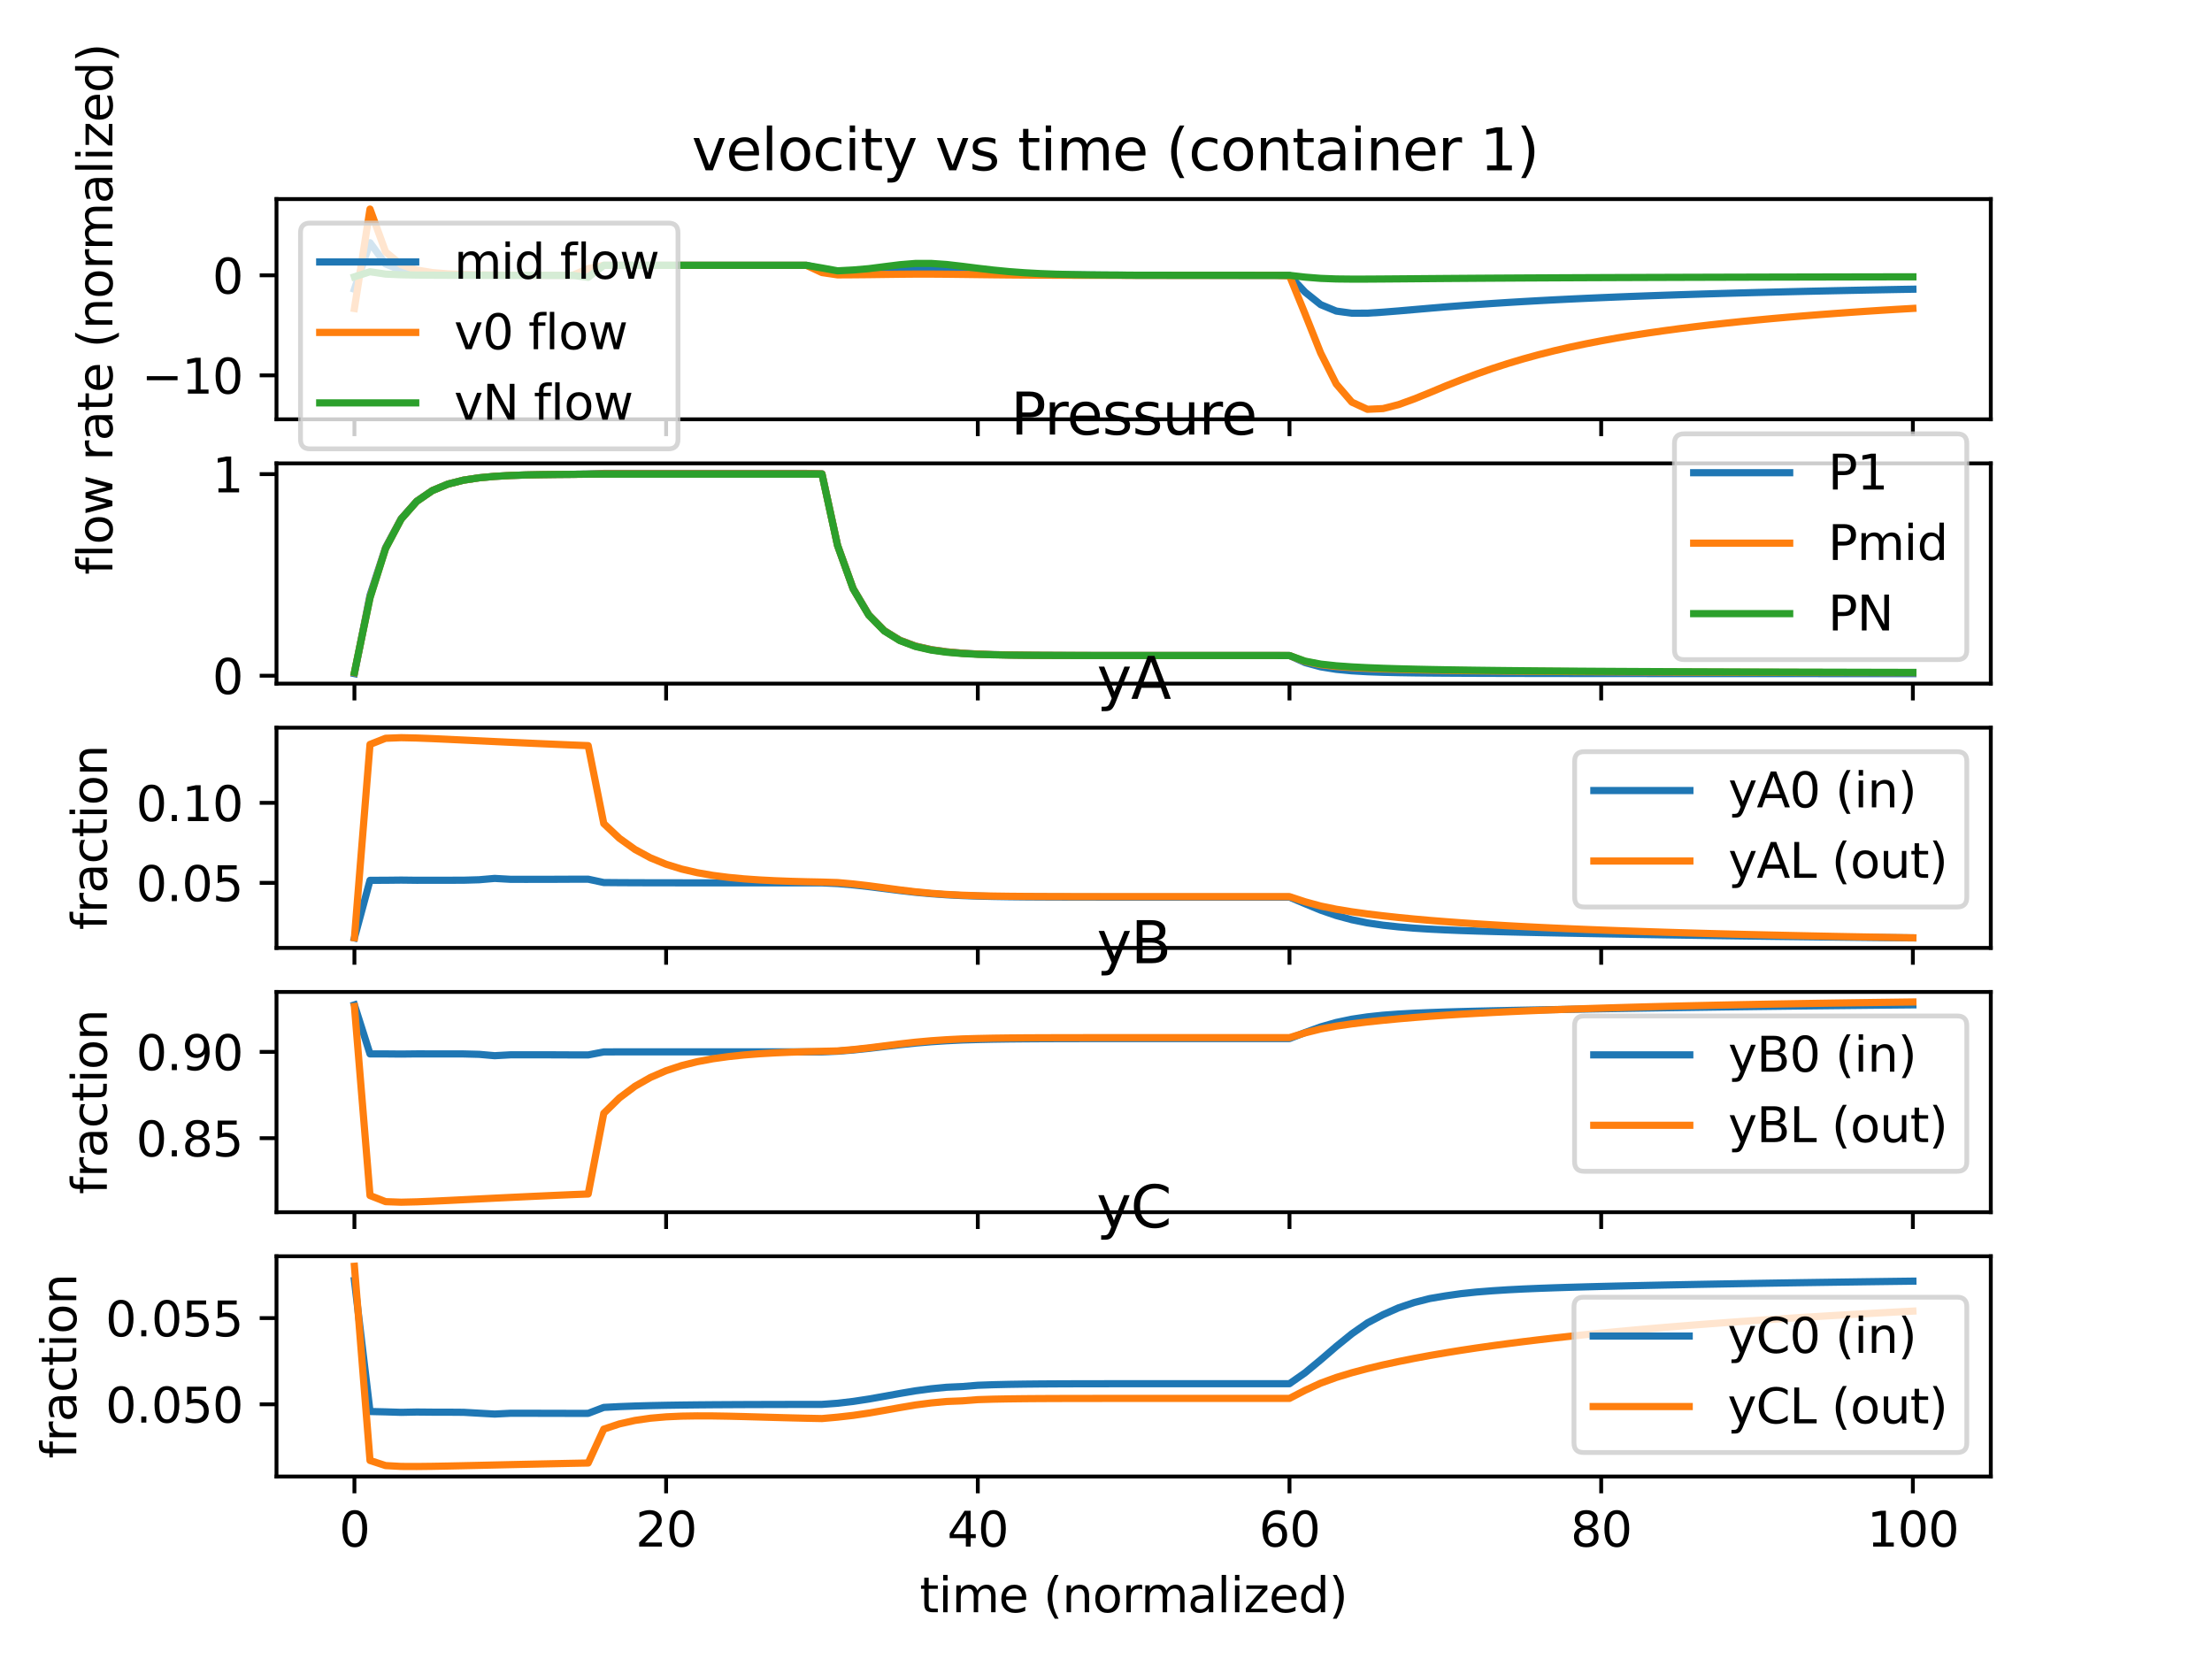 <?xml version="1.0" encoding="utf-8" standalone="no"?>
<!DOCTYPE svg PUBLIC "-//W3C//DTD SVG 1.1//EN"
  "http://www.w3.org/Graphics/SVG/1.1/DTD/svg11.dtd">
<svg xmlns:xlink="http://www.w3.org/1999/xlink" width="460.8pt" height="345.6pt" viewBox="0 0 460.8 345.6" xmlns="http://www.w3.org/2000/svg" version="1.1">
 <defs>
  <style type="text/css">*{stroke-linejoin: round; stroke-linecap: butt}</style>
 </defs>
 <g id="figure_1">
  <g id="patch_1">
   <path d="M 0 345.6 
L 460.8 345.6 
L 460.8 0 
L 0 0 
z
" style="fill: #ffffff"/>
  </g>
  <g id="axes_1">
   <g id="patch_2">
    <path d="M 57.6 87.353 
L 414.72 87.353 
L 414.72 41.472 
L 57.6 41.472 
z
" style="fill: #ffffff"/>
   </g>
   <g id="matplotlib.axis_1">
    <g id="xtick_1">
     <g id="line2d_1">
      <defs>
       <path id="m8c834234b6" d="M 0 0 
L 0 3.5 
" style="stroke: #000000; stroke-width: 0.8"/>
      </defs>
      <g>
       <use xlink:href="#m8c834234b6" x="73.833" y="87.353" style="stroke: #000000; stroke-width: 0.8"/>
      </g>
     </g>
    </g>
    <g id="xtick_2">
     <g id="line2d_2">
      <g>
       <use xlink:href="#m8c834234b6" x="138.764" y="87.353" style="stroke: #000000; stroke-width: 0.8"/>
      </g>
     </g>
    </g>
    <g id="xtick_3">
     <g id="line2d_3">
      <g>
       <use xlink:href="#m8c834234b6" x="203.695" y="87.353" style="stroke: #000000; stroke-width: 0.8"/>
      </g>
     </g>
    </g>
    <g id="xtick_4">
     <g id="line2d_4">
      <g>
       <use xlink:href="#m8c834234b6" x="268.625" y="87.353" style="stroke: #000000; stroke-width: 0.8"/>
      </g>
     </g>
    </g>
    <g id="xtick_5">
     <g id="line2d_5">
      <g>
       <use xlink:href="#m8c834234b6" x="333.556" y="87.353" style="stroke: #000000; stroke-width: 0.8"/>
      </g>
     </g>
    </g>
    <g id="xtick_6">
     <g id="line2d_6">
      <g>
       <use xlink:href="#m8c834234b6" x="398.487" y="87.353" style="stroke: #000000; stroke-width: 0.8"/>
      </g>
     </g>
    </g>
   </g>
   <g id="matplotlib.axis_2">
    <g id="ytick_1">
     <g id="line2d_7">
      <defs>
       <path id="mca98da5e29" d="M 0 0 
L -3.5 0 
" style="stroke: #000000; stroke-width: 0.8"/>
      </defs>
      <g>
       <use xlink:href="#mca98da5e29" x="57.6" y="78.195" style="stroke: #000000; stroke-width: 0.8"/>
      </g>
     </g>
     <g id="text_1">
      <!-- −10 -->
      <g transform="translate(29.495 81.995)scale(0.1 -0.1)">
       <defs>
        <path id="DejaVuSans-2212" d="M 678 2272 
L 4684 2272 
L 4684 1741 
L 678 1741 
L 678 2272 
z
" transform="scale(0.016)"/>
        <path id="DejaVuSans-31" d="M 794 531 
L 1825 531 
L 1825 4091 
L 703 3866 
L 703 4441 
L 1819 4666 
L 2450 4666 
L 2450 531 
L 3481 531 
L 3481 0 
L 794 0 
L 794 531 
z
" transform="scale(0.016)"/>
        <path id="DejaVuSans-30" d="M 2034 4250 
Q 1547 4250 1301 3770 
Q 1056 3291 1056 2328 
Q 1056 1369 1301 889 
Q 1547 409 2034 409 
Q 2525 409 2770 889 
Q 3016 1369 3016 2328 
Q 3016 3291 2770 3770 
Q 2525 4250 2034 4250 
z
M 2034 4750 
Q 2819 4750 3233 4129 
Q 3647 3509 3647 2328 
Q 3647 1150 3233 529 
Q 2819 -91 2034 -91 
Q 1250 -91 836 529 
Q 422 1150 422 2328 
Q 422 3509 836 4129 
Q 1250 4750 2034 4750 
z
" transform="scale(0.016)"/>
       </defs>
       <use xlink:href="#DejaVuSans-2212"/>
       <use xlink:href="#DejaVuSans-31" x="83.789"/>
       <use xlink:href="#DejaVuSans-30" x="147.412"/>
      </g>
     </g>
    </g>
    <g id="ytick_2">
     <g id="line2d_8">
      <g>
       <use xlink:href="#mca98da5e29" x="57.6" y="57.359" style="stroke: #000000; stroke-width: 0.8"/>
      </g>
     </g>
     <g id="text_2">
      <!-- 0 -->
      <g transform="translate(44.237 61.158)scale(0.1 -0.1)">
       <use xlink:href="#DejaVuSans-30"/>
      </g>
     </g>
    </g>
    <g id="text_3">
     <!-- flow rate (normalized) -->
     <g transform="translate(23.416 119.73)rotate(-90)scale(0.1 -0.1)">
      <defs>
       <path id="DejaVuSans-66" d="M 2375 4863 
L 2375 4384 
L 1825 4384 
Q 1516 4384 1395 4259 
Q 1275 4134 1275 3809 
L 1275 3500 
L 2222 3500 
L 2222 3053 
L 1275 3053 
L 1275 0 
L 697 0 
L 697 3053 
L 147 3053 
L 147 3500 
L 697 3500 
L 697 3744 
Q 697 4328 969 4595 
Q 1241 4863 1831 4863 
L 2375 4863 
z
" transform="scale(0.016)"/>
       <path id="DejaVuSans-6c" d="M 603 4863 
L 1178 4863 
L 1178 0 
L 603 0 
L 603 4863 
z
" transform="scale(0.016)"/>
       <path id="DejaVuSans-6f" d="M 1959 3097 
Q 1497 3097 1228 2736 
Q 959 2375 959 1747 
Q 959 1119 1226 758 
Q 1494 397 1959 397 
Q 2419 397 2687 759 
Q 2956 1122 2956 1747 
Q 2956 2369 2687 2733 
Q 2419 3097 1959 3097 
z
M 1959 3584 
Q 2709 3584 3137 3096 
Q 3566 2609 3566 1747 
Q 3566 888 3137 398 
Q 2709 -91 1959 -91 
Q 1206 -91 779 398 
Q 353 888 353 1747 
Q 353 2609 779 3096 
Q 1206 3584 1959 3584 
z
" transform="scale(0.016)"/>
       <path id="DejaVuSans-77" d="M 269 3500 
L 844 3500 
L 1563 769 
L 2278 3500 
L 2956 3500 
L 3675 769 
L 4391 3500 
L 4966 3500 
L 4050 0 
L 3372 0 
L 2619 2869 
L 1863 0 
L 1184 0 
L 269 3500 
z
" transform="scale(0.016)"/>
       <path id="DejaVuSans-20" transform="scale(0.016)"/>
       <path id="DejaVuSans-72" d="M 2631 2963 
Q 2534 3019 2420 3045 
Q 2306 3072 2169 3072 
Q 1681 3072 1420 2755 
Q 1159 2438 1159 1844 
L 1159 0 
L 581 0 
L 581 3500 
L 1159 3500 
L 1159 2956 
Q 1341 3275 1631 3429 
Q 1922 3584 2338 3584 
Q 2397 3584 2469 3576 
Q 2541 3569 2628 3553 
L 2631 2963 
z
" transform="scale(0.016)"/>
       <path id="DejaVuSans-61" d="M 2194 1759 
Q 1497 1759 1228 1600 
Q 959 1441 959 1056 
Q 959 750 1161 570 
Q 1363 391 1709 391 
Q 2188 391 2477 730 
Q 2766 1069 2766 1631 
L 2766 1759 
L 2194 1759 
z
M 3341 1997 
L 3341 0 
L 2766 0 
L 2766 531 
Q 2569 213 2275 61 
Q 1981 -91 1556 -91 
Q 1019 -91 701 211 
Q 384 513 384 1019 
Q 384 1609 779 1909 
Q 1175 2209 1959 2209 
L 2766 2209 
L 2766 2266 
Q 2766 2663 2505 2880 
Q 2244 3097 1772 3097 
Q 1472 3097 1187 3025 
Q 903 2953 641 2809 
L 641 3341 
Q 956 3463 1253 3523 
Q 1550 3584 1831 3584 
Q 2591 3584 2966 3190 
Q 3341 2797 3341 1997 
z
" transform="scale(0.016)"/>
       <path id="DejaVuSans-74" d="M 1172 4494 
L 1172 3500 
L 2356 3500 
L 2356 3053 
L 1172 3053 
L 1172 1153 
Q 1172 725 1289 603 
Q 1406 481 1766 481 
L 2356 481 
L 2356 0 
L 1766 0 
Q 1100 0 847 248 
Q 594 497 594 1153 
L 594 3053 
L 172 3053 
L 172 3500 
L 594 3500 
L 594 4494 
L 1172 4494 
z
" transform="scale(0.016)"/>
       <path id="DejaVuSans-65" d="M 3597 1894 
L 3597 1613 
L 953 1613 
Q 991 1019 1311 708 
Q 1631 397 2203 397 
Q 2534 397 2845 478 
Q 3156 559 3463 722 
L 3463 178 
Q 3153 47 2828 -22 
Q 2503 -91 2169 -91 
Q 1331 -91 842 396 
Q 353 884 353 1716 
Q 353 2575 817 3079 
Q 1281 3584 2069 3584 
Q 2775 3584 3186 3129 
Q 3597 2675 3597 1894 
z
M 3022 2063 
Q 3016 2534 2758 2815 
Q 2500 3097 2075 3097 
Q 1594 3097 1305 2825 
Q 1016 2553 972 2059 
L 3022 2063 
z
" transform="scale(0.016)"/>
       <path id="DejaVuSans-28" d="M 1984 4856 
Q 1566 4138 1362 3434 
Q 1159 2731 1159 2009 
Q 1159 1288 1364 580 
Q 1569 -128 1984 -844 
L 1484 -844 
Q 1016 -109 783 600 
Q 550 1309 550 2009 
Q 550 2706 781 3412 
Q 1013 4119 1484 4856 
L 1984 4856 
z
" transform="scale(0.016)"/>
       <path id="DejaVuSans-6e" d="M 3513 2113 
L 3513 0 
L 2938 0 
L 2938 2094 
Q 2938 2591 2744 2837 
Q 2550 3084 2163 3084 
Q 1697 3084 1428 2787 
Q 1159 2491 1159 1978 
L 1159 0 
L 581 0 
L 581 3500 
L 1159 3500 
L 1159 2956 
Q 1366 3272 1645 3428 
Q 1925 3584 2291 3584 
Q 2894 3584 3203 3211 
Q 3513 2838 3513 2113 
z
" transform="scale(0.016)"/>
       <path id="DejaVuSans-6d" d="M 3328 2828 
Q 3544 3216 3844 3400 
Q 4144 3584 4550 3584 
Q 5097 3584 5394 3201 
Q 5691 2819 5691 2113 
L 5691 0 
L 5113 0 
L 5113 2094 
Q 5113 2597 4934 2840 
Q 4756 3084 4391 3084 
Q 3944 3084 3684 2787 
Q 3425 2491 3425 1978 
L 3425 0 
L 2847 0 
L 2847 2094 
Q 2847 2600 2669 2842 
Q 2491 3084 2119 3084 
Q 1678 3084 1418 2786 
Q 1159 2488 1159 1978 
L 1159 0 
L 581 0 
L 581 3500 
L 1159 3500 
L 1159 2956 
Q 1356 3278 1631 3431 
Q 1906 3584 2284 3584 
Q 2666 3584 2933 3390 
Q 3200 3197 3328 2828 
z
" transform="scale(0.016)"/>
       <path id="DejaVuSans-69" d="M 603 3500 
L 1178 3500 
L 1178 0 
L 603 0 
L 603 3500 
z
M 603 4863 
L 1178 4863 
L 1178 4134 
L 603 4134 
L 603 4863 
z
" transform="scale(0.016)"/>
       <path id="DejaVuSans-7a" d="M 353 3500 
L 3084 3500 
L 3084 2975 
L 922 459 
L 3084 459 
L 3084 0 
L 275 0 
L 275 525 
L 2438 3041 
L 353 3041 
L 353 3500 
z
" transform="scale(0.016)"/>
       <path id="DejaVuSans-64" d="M 2906 2969 
L 2906 4863 
L 3481 4863 
L 3481 0 
L 2906 0 
L 2906 525 
Q 2725 213 2448 61 
Q 2172 -91 1784 -91 
Q 1150 -91 751 415 
Q 353 922 353 1747 
Q 353 2572 751 3078 
Q 1150 3584 1784 3584 
Q 2172 3584 2448 3432 
Q 2725 3281 2906 2969 
z
M 947 1747 
Q 947 1113 1208 752 
Q 1469 391 1925 391 
Q 2381 391 2643 752 
Q 2906 1113 2906 1747 
Q 2906 2381 2643 2742 
Q 2381 3103 1925 3103 
Q 1469 3103 1208 2742 
Q 947 2381 947 1747 
z
" transform="scale(0.016)"/>
       <path id="DejaVuSans-29" d="M 513 4856 
L 1013 4856 
Q 1481 4119 1714 3412 
Q 1947 2706 1947 2009 
Q 1947 1309 1714 600 
Q 1481 -109 1013 -844 
L 513 -844 
Q 928 -128 1133 580 
Q 1338 1288 1338 2009 
Q 1338 2731 1133 3434 
Q 928 4138 513 4856 
z
" transform="scale(0.016)"/>
      </defs>
      <use xlink:href="#DejaVuSans-66"/>
      <use xlink:href="#DejaVuSans-6c" x="35.205"/>
      <use xlink:href="#DejaVuSans-6f" x="62.988"/>
      <use xlink:href="#DejaVuSans-77" x="124.17"/>
      <use xlink:href="#DejaVuSans-20" x="205.957"/>
      <use xlink:href="#DejaVuSans-72" x="237.744"/>
      <use xlink:href="#DejaVuSans-61" x="278.857"/>
      <use xlink:href="#DejaVuSans-74" x="340.137"/>
      <use xlink:href="#DejaVuSans-65" x="379.346"/>
      <use xlink:href="#DejaVuSans-20" x="440.869"/>
      <use xlink:href="#DejaVuSans-28" x="472.656"/>
      <use xlink:href="#DejaVuSans-6e" x="511.67"/>
      <use xlink:href="#DejaVuSans-6f" x="575.049"/>
      <use xlink:href="#DejaVuSans-72" x="636.23"/>
      <use xlink:href="#DejaVuSans-6d" x="675.594"/>
      <use xlink:href="#DejaVuSans-61" x="773.006"/>
      <use xlink:href="#DejaVuSans-6c" x="834.285"/>
      <use xlink:href="#DejaVuSans-69" x="862.068"/>
      <use xlink:href="#DejaVuSans-7a" x="889.852"/>
      <use xlink:href="#DejaVuSans-65" x="942.342"/>
      <use xlink:href="#DejaVuSans-64" x="1003.865"/>
      <use xlink:href="#DejaVuSans-29" x="1067.342"/>
     </g>
    </g>
   </g>
   <g id="line2d_9">
    <path d="M 73.833 60.25 
L 77.079 50.565 
L 80.326 54.99 
L 83.572 56.288 
L 86.819 56.822 
L 90.065 57.078 
L 93.312 57.208 
L 96.559 57.273 
L 99.805 57.312 
L 103.052 57.331 
L 106.298 57.344 
L 109.545 57.349 
L 112.791 57.353 
L 116.038 57.355 
L 119.284 57.357 
L 122.531 57.124 
L 125.777 55.272 
L 129.024 55.272 
L 132.271 55.271 
L 135.517 55.271 
L 138.764 55.271 
L 142.01 55.271 
L 145.257 55.271 
L 148.503 55.271 
L 151.75 55.271 
L 154.996 55.271 
L 158.243 55.271 
L 161.489 55.271 
L 164.736 55.271 
L 167.983 55.271 
L 171.229 56.046 
L 174.476 56.814 
L 177.722 56.715 
L 180.969 56.557 
L 184.215 56.32 
L 187.462 56.092 
L 190.708 55.944 
L 193.955 55.944 
L 197.201 56.072 
L 200.448 56.281 
L 203.695 56.509 
L 206.941 56.722 
L 210.188 56.902 
L 213.434 57.04 
L 216.681 57.142 
L 219.927 57.214 
L 223.174 57.26 
L 226.42 57.293 
L 229.667 57.314 
L 232.913 57.326 
L 236.16 57.341 
L 239.407 57.346 
L 242.653 57.348 
L 245.9 57.35 
L 249.146 57.352 
L 252.393 57.354 
L 255.639 57.355 
L 258.886 57.356 
L 262.132 57.357 
L 265.379 57.357 
L 268.625 57.388 
L 271.872 60.86 
L 275.119 63.46 
L 278.365 64.802 
L 281.612 65.249 
L 284.858 65.24 
L 288.105 65.028 
L 291.351 64.771 
L 294.598 64.49 
L 297.844 64.21 
L 301.091 63.937 
L 304.337 63.683 
L 307.584 63.445 
L 310.831 63.221 
L 314.077 63.012 
L 317.324 62.817 
L 320.57 62.634 
L 323.817 62.462 
L 327.063 62.3 
L 330.31 62.15 
L 333.556 62.007 
L 336.803 61.871 
L 340.049 61.744 
L 343.296 61.625 
L 346.543 61.512 
L 349.789 61.404 
L 353.036 61.301 
L 356.282 61.203 
L 359.529 61.11 
L 362.775 61.02 
L 366.022 60.935 
L 369.268 60.853 
L 372.515 60.775 
L 375.761 60.699 
L 379.008 60.627 
L 382.255 60.558 
L 385.501 60.49 
L 388.748 60.425 
L 391.994 60.363 
L 395.241 60.303 
L 398.487 60.247 
" clip-path="url(#p9a6e9fb1f1)" style="fill: none; stroke: #1f77b4; stroke-width: 1.5; stroke-linecap: square"/>
   </g>
   <g id="line2d_10">
    <path d="M 73.833 64.27 
L 77.079 43.558 
L 80.326 52.476 
L 83.572 55.147 
L 86.819 56.251 
L 90.065 56.781 
L 93.312 57.048 
L 96.559 57.182 
L 99.805 57.263 
L 103.052 57.303 
L 106.298 57.328 
L 109.545 57.34 
L 112.791 57.347 
L 116.038 57.351 
L 119.284 57.355 
L 122.531 55.955 
L 125.777 55.275 
L 129.024 55.275 
L 132.271 55.275 
L 135.517 55.275 
L 138.764 55.275 
L 142.01 55.275 
L 145.257 55.275 
L 148.503 55.275 
L 151.75 55.275 
L 154.996 55.275 
L 158.243 55.275 
L 161.489 55.275 
L 164.736 55.275 
L 167.983 55.275 
L 171.229 56.781 
L 174.476 57.26 
L 177.722 57.242 
L 180.969 57.213 
L 184.215 57.17 
L 187.462 57.13 
L 190.708 57.103 
L 193.955 57.103 
L 197.201 57.126 
L 200.448 57.164 
L 203.695 57.205 
L 206.941 57.243 
L 210.188 57.275 
L 213.434 57.3 
L 216.681 57.319 
L 219.927 57.332 
L 223.174 57.341 
L 226.42 57.347 
L 229.667 57.351 
L 232.913 57.353 
L 236.16 57.355 
L 239.407 57.356 
L 242.653 57.357 
L 245.9 57.357 
L 249.146 57.358 
L 252.393 57.358 
L 255.639 57.358 
L 258.886 57.358 
L 262.132 57.358 
L 265.379 57.359 
L 268.625 57.45 
L 271.872 65.395 
L 275.119 73.54 
L 278.365 79.992 
L 281.612 83.774 
L 284.858 85.268 
L 288.105 85.115 
L 291.351 84.287 
L 294.598 83.109 
L 297.844 81.792 
L 301.091 80.433 
L 304.337 79.148 
L 307.584 77.926 
L 310.831 76.787 
L 314.077 75.735 
L 317.324 74.767 
L 320.57 73.878 
L 323.817 73.063 
L 327.063 72.317 
L 330.31 71.634 
L 333.556 71.004 
L 336.803 70.415 
L 340.049 69.876 
L 343.296 69.374 
L 346.543 68.908 
L 349.789 68.471 
L 353.036 68.062 
L 356.282 67.68 
L 359.529 67.318 
L 362.775 66.979 
L 366.022 66.66 
L 369.268 66.357 
L 372.515 66.072 
L 375.761 65.801 
L 379.008 65.544 
L 382.255 65.302 
L 385.501 65.068 
L 388.748 64.846 
L 391.994 64.635 
L 395.241 64.436 
L 398.487 64.249 
" clip-path="url(#p9a6e9fb1f1)" style="fill: none; stroke: #ff7f0e; stroke-width: 1.5; stroke-linecap: square"/>
   </g>
   <g id="line2d_11">
    <path d="M 73.833 57.664 
L 77.079 56.609 
L 80.326 57.097 
L 83.572 57.24 
L 86.819 57.299 
L 90.065 57.328 
L 93.312 57.342 
L 96.559 57.349 
L 99.805 57.354 
L 103.052 57.356 
L 106.298 57.357 
L 109.545 57.358 
L 112.791 57.358 
L 116.038 57.358 
L 119.284 57.359 
L 122.531 57.776 
L 125.777 55.27 
L 129.024 55.269 
L 132.271 55.269 
L 135.517 55.268 
L 138.764 55.268 
L 142.01 55.268 
L 145.257 55.268 
L 148.503 55.268 
L 151.75 55.268 
L 154.996 55.268 
L 158.243 55.268 
L 161.489 55.268 
L 164.736 55.268 
L 167.983 55.268 
L 171.229 55.826 
L 174.476 56.417 
L 177.722 56.244 
L 180.969 55.969 
L 184.215 55.552 
L 187.462 55.147 
L 190.708 54.88 
L 193.955 54.875 
L 197.201 55.103 
L 200.448 55.476 
L 203.695 55.885 
L 206.941 56.262 
L 210.188 56.578 
L 213.434 56.819 
L 216.681 56.994 
L 219.927 57.116 
L 223.174 57.195 
L 226.42 57.25 
L 229.667 57.285 
L 232.913 57.305 
L 236.16 57.331 
L 239.407 57.337 
L 242.653 57.341 
L 245.9 57.345 
L 249.146 57.348 
L 252.393 57.351 
L 255.639 57.353 
L 258.886 57.354 
L 262.132 57.355 
L 265.379 57.357 
L 268.625 57.361 
L 271.872 57.732 
L 275.119 57.989 
L 278.365 58.111 
L 281.612 58.146 
L 284.858 58.141 
L 288.105 58.119 
L 291.351 58.094 
L 294.598 58.067 
L 297.844 58.041 
L 301.091 58.015 
L 304.337 57.991 
L 307.584 57.968 
L 310.831 57.947 
L 314.077 57.928 
L 317.324 57.909 
L 320.57 57.892 
L 323.817 57.876 
L 327.063 57.861 
L 330.31 57.846 
L 333.556 57.833 
L 336.803 57.82 
L 340.049 57.808 
L 343.296 57.796 
L 346.543 57.786 
L 349.789 57.775 
L 353.036 57.765 
L 356.282 57.756 
L 359.529 57.747 
L 362.775 57.738 
L 366.022 57.73 
L 369.268 57.722 
L 372.515 57.715 
L 375.761 57.708 
L 379.008 57.7 
L 382.255 57.694 
L 385.501 57.687 
L 388.748 57.681 
L 391.994 57.675 
L 395.241 57.669 
L 398.487 57.664 
" clip-path="url(#p9a6e9fb1f1)" style="fill: none; stroke: #2ca02c; stroke-width: 1.5; stroke-linecap: square"/>
   </g>
   <g id="patch_3">
    <path d="M 57.6 87.353 
L 57.6 41.472 
" style="fill: none; stroke: #000000; stroke-width: 0.8; stroke-linejoin: miter; stroke-linecap: square"/>
   </g>
   <g id="patch_4">
    <path d="M 414.72 87.353 
L 414.72 41.472 
" style="fill: none; stroke: #000000; stroke-width: 0.8; stroke-linejoin: miter; stroke-linecap: square"/>
   </g>
   <g id="patch_5">
    <path d="M 57.6 87.353 
L 414.72 87.353 
" style="fill: none; stroke: #000000; stroke-width: 0.8; stroke-linejoin: miter; stroke-linecap: square"/>
   </g>
   <g id="patch_6">
    <path d="M 57.6 41.472 
L 414.72 41.472 
" style="fill: none; stroke: #000000; stroke-width: 0.8; stroke-linejoin: miter; stroke-linecap: square"/>
   </g>
   <g id="text_4">
    <!-- velocity vs time (container 1)   -->
    <g transform="translate(144.107 35.472)scale(0.12 -0.12)">
     <defs>
      <path id="DejaVuSans-76" d="M 191 3500 
L 800 3500 
L 1894 563 
L 2988 3500 
L 3597 3500 
L 2284 0 
L 1503 0 
L 191 3500 
z
" transform="scale(0.016)"/>
      <path id="DejaVuSans-63" d="M 3122 3366 
L 3122 2828 
Q 2878 2963 2633 3030 
Q 2388 3097 2138 3097 
Q 1578 3097 1268 2742 
Q 959 2388 959 1747 
Q 959 1106 1268 751 
Q 1578 397 2138 397 
Q 2388 397 2633 464 
Q 2878 531 3122 666 
L 3122 134 
Q 2881 22 2623 -34 
Q 2366 -91 2075 -91 
Q 1284 -91 818 406 
Q 353 903 353 1747 
Q 353 2603 823 3093 
Q 1294 3584 2113 3584 
Q 2378 3584 2631 3529 
Q 2884 3475 3122 3366 
z
" transform="scale(0.016)"/>
      <path id="DejaVuSans-79" d="M 2059 -325 
Q 1816 -950 1584 -1140 
Q 1353 -1331 966 -1331 
L 506 -1331 
L 506 -850 
L 844 -850 
Q 1081 -850 1212 -737 
Q 1344 -625 1503 -206 
L 1606 56 
L 191 3500 
L 800 3500 
L 1894 763 
L 2988 3500 
L 3597 3500 
L 2059 -325 
z
" transform="scale(0.016)"/>
      <path id="DejaVuSans-73" d="M 2834 3397 
L 2834 2853 
Q 2591 2978 2328 3040 
Q 2066 3103 1784 3103 
Q 1356 3103 1142 2972 
Q 928 2841 928 2578 
Q 928 2378 1081 2264 
Q 1234 2150 1697 2047 
L 1894 2003 
Q 2506 1872 2764 1633 
Q 3022 1394 3022 966 
Q 3022 478 2636 193 
Q 2250 -91 1575 -91 
Q 1294 -91 989 -36 
Q 684 19 347 128 
L 347 722 
Q 666 556 975 473 
Q 1284 391 1588 391 
Q 1994 391 2212 530 
Q 2431 669 2431 922 
Q 2431 1156 2273 1281 
Q 2116 1406 1581 1522 
L 1381 1569 
Q 847 1681 609 1914 
Q 372 2147 372 2553 
Q 372 3047 722 3315 
Q 1072 3584 1716 3584 
Q 2034 3584 2315 3537 
Q 2597 3491 2834 3397 
z
" transform="scale(0.016)"/>
     </defs>
     <use xlink:href="#DejaVuSans-76"/>
     <use xlink:href="#DejaVuSans-65" x="59.18"/>
     <use xlink:href="#DejaVuSans-6c" x="120.703"/>
     <use xlink:href="#DejaVuSans-6f" x="148.486"/>
     <use xlink:href="#DejaVuSans-63" x="209.668"/>
     <use xlink:href="#DejaVuSans-69" x="264.648"/>
     <use xlink:href="#DejaVuSans-74" x="292.432"/>
     <use xlink:href="#DejaVuSans-79" x="331.641"/>
     <use xlink:href="#DejaVuSans-20" x="390.82"/>
     <use xlink:href="#DejaVuSans-76" x="422.607"/>
     <use xlink:href="#DejaVuSans-73" x="481.787"/>
     <use xlink:href="#DejaVuSans-20" x="533.887"/>
     <use xlink:href="#DejaVuSans-74" x="565.674"/>
     <use xlink:href="#DejaVuSans-69" x="604.883"/>
     <use xlink:href="#DejaVuSans-6d" x="632.666"/>
     <use xlink:href="#DejaVuSans-65" x="730.078"/>
     <use xlink:href="#DejaVuSans-20" x="791.602"/>
     <use xlink:href="#DejaVuSans-28" x="823.389"/>
     <use xlink:href="#DejaVuSans-63" x="862.402"/>
     <use xlink:href="#DejaVuSans-6f" x="917.383"/>
     <use xlink:href="#DejaVuSans-6e" x="978.564"/>
     <use xlink:href="#DejaVuSans-74" x="1041.943"/>
     <use xlink:href="#DejaVuSans-61" x="1081.152"/>
     <use xlink:href="#DejaVuSans-69" x="1142.432"/>
     <use xlink:href="#DejaVuSans-6e" x="1170.215"/>
     <use xlink:href="#DejaVuSans-65" x="1233.594"/>
     <use xlink:href="#DejaVuSans-72" x="1295.117"/>
     <use xlink:href="#DejaVuSans-20" x="1336.23"/>
     <use xlink:href="#DejaVuSans-31" x="1368.018"/>
     <use xlink:href="#DejaVuSans-29" x="1431.641"/>
     <use xlink:href="#DejaVuSans-20" x="1470.654"/>
     <use xlink:href="#DejaVuSans-20" x="1502.441"/>
    </g>
   </g>
   <g id="legend_1">
    <g id="patch_7">
     <path d="M 64.6 93.506 
L 139.241 93.506 
Q 141.241 93.506 141.241 91.506 
L 141.241 48.472 
Q 141.241 46.472 139.241 46.472 
L 64.6 46.472 
Q 62.6 46.472 62.6 48.472 
L 62.6 91.506 
Q 62.6 93.506 64.6 93.506 
z
" style="fill: #ffffff; opacity: 0.8; stroke: #cccccc; stroke-linejoin: miter"/>
    </g>
    <g id="line2d_12">
     <path d="M 66.6 54.57 
L 76.6 54.57 
L 86.6 54.57 
" style="fill: none; stroke: #1f77b4; stroke-width: 1.5; stroke-linecap: square"/>
    </g>
    <g id="text_5">
     <!-- mid flow -->
     <g transform="translate(94.6 58.07)scale(0.1 -0.1)">
      <use xlink:href="#DejaVuSans-6d"/>
      <use xlink:href="#DejaVuSans-69" x="97.412"/>
      <use xlink:href="#DejaVuSans-64" x="125.195"/>
      <use xlink:href="#DejaVuSans-20" x="188.672"/>
      <use xlink:href="#DejaVuSans-66" x="220.459"/>
      <use xlink:href="#DejaVuSans-6c" x="255.664"/>
      <use xlink:href="#DejaVuSans-6f" x="283.447"/>
      <use xlink:href="#DejaVuSans-77" x="344.629"/>
     </g>
    </g>
    <g id="line2d_13">
     <path d="M 66.6 69.249 
L 76.6 69.249 
L 86.6 69.249 
" style="fill: none; stroke: #ff7f0e; stroke-width: 1.5; stroke-linecap: square"/>
    </g>
    <g id="text_6">
     <!-- v0 flow -->
     <g transform="translate(94.6 72.749)scale(0.1 -0.1)">
      <use xlink:href="#DejaVuSans-76"/>
      <use xlink:href="#DejaVuSans-30" x="59.18"/>
      <use xlink:href="#DejaVuSans-20" x="122.803"/>
      <use xlink:href="#DejaVuSans-66" x="154.59"/>
      <use xlink:href="#DejaVuSans-6c" x="189.795"/>
      <use xlink:href="#DejaVuSans-6f" x="217.578"/>
      <use xlink:href="#DejaVuSans-77" x="278.76"/>
     </g>
    </g>
    <g id="line2d_14">
     <path d="M 66.6 83.927 
L 76.6 83.927 
L 86.6 83.927 
" style="fill: none; stroke: #2ca02c; stroke-width: 1.5; stroke-linecap: square"/>
    </g>
    <g id="text_7">
     <!-- vN flow -->
     <g transform="translate(94.6 87.427)scale(0.1 -0.1)">
      <defs>
       <path id="DejaVuSans-4e" d="M 628 4666 
L 1478 4666 
L 3547 763 
L 3547 4666 
L 4159 4666 
L 4159 0 
L 3309 0 
L 1241 3903 
L 1241 0 
L 628 0 
L 628 4666 
z
" transform="scale(0.016)"/>
      </defs>
      <use xlink:href="#DejaVuSans-76"/>
      <use xlink:href="#DejaVuSans-4e" x="59.18"/>
      <use xlink:href="#DejaVuSans-20" x="133.984"/>
      <use xlink:href="#DejaVuSans-66" x="165.771"/>
      <use xlink:href="#DejaVuSans-6c" x="200.977"/>
      <use xlink:href="#DejaVuSans-6f" x="228.76"/>
      <use xlink:href="#DejaVuSans-77" x="289.941"/>
     </g>
    </g>
   </g>
  </g>
  <g id="axes_2">
   <g id="patch_8">
    <path d="M 57.6 142.411 
L 414.72 142.411 
L 414.72 96.53 
L 57.6 96.53 
z
" style="fill: #ffffff"/>
   </g>
   <g id="matplotlib.axis_3">
    <g id="xtick_7">
     <g id="line2d_15">
      <g>
       <use xlink:href="#m8c834234b6" x="73.833" y="142.411" style="stroke: #000000; stroke-width: 0.8"/>
      </g>
     </g>
    </g>
    <g id="xtick_8">
     <g id="line2d_16">
      <g>
       <use xlink:href="#m8c834234b6" x="138.764" y="142.411" style="stroke: #000000; stroke-width: 0.8"/>
      </g>
     </g>
    </g>
    <g id="xtick_9">
     <g id="line2d_17">
      <g>
       <use xlink:href="#m8c834234b6" x="203.695" y="142.411" style="stroke: #000000; stroke-width: 0.8"/>
      </g>
     </g>
    </g>
    <g id="xtick_10">
     <g id="line2d_18">
      <g>
       <use xlink:href="#m8c834234b6" x="268.625" y="142.411" style="stroke: #000000; stroke-width: 0.8"/>
      </g>
     </g>
    </g>
    <g id="xtick_11">
     <g id="line2d_19">
      <g>
       <use xlink:href="#m8c834234b6" x="333.556" y="142.411" style="stroke: #000000; stroke-width: 0.8"/>
      </g>
     </g>
    </g>
    <g id="xtick_12">
     <g id="line2d_20">
      <g>
       <use xlink:href="#m8c834234b6" x="398.487" y="142.411" style="stroke: #000000; stroke-width: 0.8"/>
      </g>
     </g>
    </g>
   </g>
   <g id="matplotlib.axis_4">
    <g id="ytick_3">
     <g id="line2d_21">
      <g>
       <use xlink:href="#mca98da5e29" x="57.6" y="140.761" style="stroke: #000000; stroke-width: 0.8"/>
      </g>
     </g>
     <g id="text_8">
      <!-- 0 -->
      <g transform="translate(44.237 144.561)scale(0.1 -0.1)">
       <use xlink:href="#DejaVuSans-30"/>
      </g>
     </g>
    </g>
    <g id="ytick_4">
     <g id="line2d_22">
      <g>
       <use xlink:href="#mca98da5e29" x="57.6" y="98.772" style="stroke: #000000; stroke-width: 0.8"/>
      </g>
     </g>
     <g id="text_9">
      <!-- 1 -->
      <g transform="translate(44.237 102.571)scale(0.1 -0.1)">
       <use xlink:href="#DejaVuSans-31"/>
      </g>
     </g>
    </g>
   </g>
   <g id="line2d_23">
    <path d="M 73.833 140.325 
L 77.079 124.015 
L 80.326 114.075 
L 83.572 108.05 
L 86.819 104.4 
L 90.065 102.183 
L 93.312 100.842 
L 96.559 100.022 
L 99.805 99.534 
L 103.052 99.234 
L 106.298 99.052 
L 109.545 98.943 
L 112.791 98.878 
L 116.038 98.836 
L 119.284 98.81 
L 122.531 98.744 
L 125.777 98.615 
L 129.024 98.615 
L 132.271 98.615 
L 135.517 98.615 
L 138.764 98.615 
L 142.01 98.615 
L 145.257 98.615 
L 148.503 98.615 
L 151.75 98.615 
L 154.996 98.615 
L 158.243 98.615 
L 161.489 98.615 
L 164.736 98.615 
L 167.983 98.615 
L 171.229 98.686 
L 174.476 113.602 
L 177.722 122.615 
L 180.969 128.074 
L 184.215 131.376 
L 187.462 133.371 
L 190.708 134.581 
L 193.955 135.322 
L 197.201 135.78 
L 200.448 136.067 
L 203.695 136.248 
L 206.941 136.364 
L 210.188 136.437 
L 213.434 136.484 
L 216.681 136.513 
L 219.927 136.531 
L 223.174 136.543 
L 226.42 136.55 
L 229.667 136.554 
L 232.913 136.558 
L 236.16 136.56 
L 239.407 136.56 
L 242.653 136.561 
L 245.9 136.561 
L 249.146 136.562 
L 252.393 136.562 
L 255.639 136.562 
L 258.886 136.562 
L 262.132 136.562 
L 265.379 136.562 
L 268.625 136.566 
L 271.872 138.031 
L 275.119 138.912 
L 278.365 139.436 
L 281.612 139.748 
L 284.858 139.935 
L 288.105 140.05 
L 291.351 140.123 
L 294.598 140.173 
L 297.844 140.207 
L 301.091 140.231 
L 304.337 140.248 
L 307.584 140.261 
L 310.831 140.271 
L 314.077 140.279 
L 317.324 140.285 
L 320.57 140.29 
L 323.817 140.294 
L 327.063 140.298 
L 330.31 140.301 
L 333.556 140.303 
L 336.803 140.306 
L 340.049 140.308 
L 343.296 140.31 
L 346.543 140.311 
L 349.789 140.313 
L 353.036 140.314 
L 356.282 140.315 
L 359.529 140.317 
L 362.775 140.318 
L 366.022 140.319 
L 369.268 140.319 
L 372.515 140.32 
L 375.761 140.321 
L 379.008 140.322 
L 382.255 140.323 
L 385.501 140.323 
L 388.748 140.324 
L 391.994 140.324 
L 395.241 140.325 
L 398.487 140.326 
" clip-path="url(#p99b3da743f)" style="fill: none; stroke: #1f77b4; stroke-width: 1.5; stroke-linecap: square"/>
   </g>
   <g id="line2d_24">
    <path d="M 73.833 140.125 
L 77.079 124.439 
L 80.326 114.224 
L 83.572 108.118 
L 86.819 104.434 
L 90.065 102.201 
L 93.312 100.852 
L 96.559 100.028 
L 99.805 99.537 
L 103.052 99.236 
L 106.298 99.053 
L 109.545 98.944 
L 112.791 98.878 
L 116.038 98.836 
L 119.284 98.81 
L 122.531 98.778 
L 125.777 98.695 
L 129.024 98.695 
L 132.271 98.695 
L 135.517 98.695 
L 138.764 98.695 
L 142.01 98.695 
L 145.257 98.695 
L 148.503 98.695 
L 151.75 98.695 
L 154.996 98.695 
L 158.243 98.695 
L 161.489 98.695 
L 164.736 98.695 
L 167.983 98.695 
L 171.229 98.721 
L 174.476 113.613 
L 177.722 122.628 
L 180.969 128.09 
L 184.215 131.395 
L 187.462 133.395 
L 190.708 134.609 
L 193.955 135.349 
L 197.201 135.804 
L 200.448 136.088 
L 203.695 136.265 
L 206.941 136.376 
L 210.188 136.446 
L 213.434 136.49 
L 216.681 136.517 
L 219.927 136.534 
L 223.174 136.545 
L 226.42 136.551 
L 229.667 136.555 
L 232.913 136.558 
L 236.16 136.56 
L 239.407 136.561 
L 242.653 136.561 
L 245.9 136.561 
L 249.146 136.562 
L 252.393 136.562 
L 255.639 136.562 
L 258.886 136.562 
L 262.132 136.562 
L 265.379 136.562 
L 268.625 136.564 
L 271.872 137.794 
L 275.119 138.461 
L 278.365 138.835 
L 281.612 139.07 
L 284.858 139.234 
L 288.105 139.357 
L 291.351 139.452 
L 294.598 139.53 
L 297.844 139.594 
L 301.091 139.649 
L 304.337 139.696 
L 307.584 139.736 
L 310.831 139.772 
L 314.077 139.804 
L 317.324 139.832 
L 320.57 139.857 
L 323.817 139.88 
L 327.063 139.901 
L 330.31 139.919 
L 333.556 139.937 
L 336.803 139.953 
L 340.049 139.968 
L 343.296 139.982 
L 346.543 139.995 
L 349.789 140.007 
L 353.036 140.018 
L 356.282 140.028 
L 359.529 140.039 
L 362.775 140.048 
L 366.022 140.057 
L 369.268 140.065 
L 372.515 140.073 
L 375.761 140.081 
L 379.008 140.088 
L 382.255 140.095 
L 385.501 140.102 
L 388.748 140.108 
L 391.994 140.114 
L 395.241 140.12 
L 398.487 140.125 
" clip-path="url(#p99b3da743f)" style="fill: none; stroke: #ff7f0e; stroke-width: 1.5; stroke-linecap: square"/>
   </g>
   <g id="line2d_25">
    <path d="M 73.833 140.07 
L 77.079 124.57 
L 80.326 114.27 
L 83.572 108.138 
L 86.819 104.444 
L 90.065 102.207 
L 93.312 100.854 
L 96.559 100.03 
L 99.805 99.538 
L 103.052 99.236 
L 106.298 99.053 
L 109.545 98.944 
L 112.791 98.878 
L 116.038 98.836 
L 119.284 98.81 
L 122.531 98.775 
L 125.777 98.768 
L 129.024 98.768 
L 132.271 98.768 
L 135.517 98.768 
L 138.764 98.768 
L 142.01 98.768 
L 145.257 98.768 
L 148.503 98.768 
L 151.75 98.768 
L 154.996 98.768 
L 158.243 98.768 
L 161.489 98.768 
L 164.736 98.768 
L 167.983 98.768 
L 171.229 98.771 
L 174.476 113.638 
L 177.722 122.658 
L 180.969 128.128 
L 184.215 131.445 
L 187.462 133.455 
L 190.708 134.676 
L 193.955 135.416 
L 197.201 135.866 
L 200.448 136.139 
L 203.695 136.305 
L 206.941 136.406 
L 210.188 136.467 
L 213.434 136.505 
L 216.681 136.527 
L 219.927 136.541 
L 223.174 136.55 
L 226.42 136.554 
L 229.667 136.557 
L 232.913 136.56 
L 236.16 136.561 
L 239.407 136.561 
L 242.653 136.562 
L 245.9 136.562 
L 249.146 136.562 
L 252.393 136.562 
L 255.639 136.562 
L 258.886 136.562 
L 262.132 136.562 
L 265.379 136.562 
L 268.625 136.563 
L 271.872 137.728 
L 275.119 138.347 
L 278.365 138.698 
L 281.612 138.926 
L 284.858 139.09 
L 288.105 139.217 
L 291.351 139.317 
L 294.598 139.4 
L 297.844 139.469 
L 301.091 139.529 
L 304.337 139.58 
L 307.584 139.625 
L 310.831 139.664 
L 314.077 139.7 
L 317.324 139.731 
L 320.57 139.76 
L 323.817 139.786 
L 327.063 139.809 
L 330.31 139.831 
L 333.556 139.851 
L 336.803 139.87 
L 340.049 139.887 
L 343.296 139.903 
L 346.543 139.918 
L 349.789 139.932 
L 353.036 139.945 
L 356.282 139.957 
L 359.529 139.969 
L 362.775 139.98 
L 366.022 139.99 
L 369.268 140 
L 372.515 140.01 
L 375.761 140.019 
L 379.008 140.027 
L 382.255 140.035 
L 385.501 140.043 
L 388.748 140.051 
L 391.994 140.058 
L 395.241 140.065 
L 398.487 140.071 
" clip-path="url(#p99b3da743f)" style="fill: none; stroke: #2ca02c; stroke-width: 1.5; stroke-linecap: square"/>
   </g>
   <g id="patch_9">
    <path d="M 57.6 142.411 
L 57.6 96.53 
" style="fill: none; stroke: #000000; stroke-width: 0.8; stroke-linejoin: miter; stroke-linecap: square"/>
   </g>
   <g id="patch_10">
    <path d="M 414.72 142.411 
L 414.72 96.53 
" style="fill: none; stroke: #000000; stroke-width: 0.8; stroke-linejoin: miter; stroke-linecap: square"/>
   </g>
   <g id="patch_11">
    <path d="M 57.6 142.411 
L 414.72 142.411 
" style="fill: none; stroke: #000000; stroke-width: 0.8; stroke-linejoin: miter; stroke-linecap: square"/>
   </g>
   <g id="patch_12">
    <path d="M 57.6 96.53 
L 414.72 96.53 
" style="fill: none; stroke: #000000; stroke-width: 0.8; stroke-linejoin: miter; stroke-linecap: square"/>
   </g>
   <g id="text_10">
    <!-- Pressure -->
    <g transform="translate(210.547 90.53)scale(0.12 -0.12)">
     <defs>
      <path id="DejaVuSans-50" d="M 1259 4147 
L 1259 2394 
L 2053 2394 
Q 2494 2394 2734 2622 
Q 2975 2850 2975 3272 
Q 2975 3691 2734 3919 
Q 2494 4147 2053 4147 
L 1259 4147 
z
M 628 4666 
L 2053 4666 
Q 2838 4666 3239 4311 
Q 3641 3956 3641 3272 
Q 3641 2581 3239 2228 
Q 2838 1875 2053 1875 
L 1259 1875 
L 1259 0 
L 628 0 
L 628 4666 
z
" transform="scale(0.016)"/>
      <path id="DejaVuSans-75" d="M 544 1381 
L 544 3500 
L 1119 3500 
L 1119 1403 
Q 1119 906 1312 657 
Q 1506 409 1894 409 
Q 2359 409 2629 706 
Q 2900 1003 2900 1516 
L 2900 3500 
L 3475 3500 
L 3475 0 
L 2900 0 
L 2900 538 
Q 2691 219 2414 64 
Q 2138 -91 1772 -91 
Q 1169 -91 856 284 
Q 544 659 544 1381 
z
M 1991 3584 
L 1991 3584 
z
" transform="scale(0.016)"/>
     </defs>
     <use xlink:href="#DejaVuSans-50"/>
     <use xlink:href="#DejaVuSans-72" x="58.553"/>
     <use xlink:href="#DejaVuSans-65" x="97.416"/>
     <use xlink:href="#DejaVuSans-73" x="158.939"/>
     <use xlink:href="#DejaVuSans-73" x="211.039"/>
     <use xlink:href="#DejaVuSans-75" x="263.139"/>
     <use xlink:href="#DejaVuSans-72" x="326.518"/>
     <use xlink:href="#DejaVuSans-65" x="365.381"/>
    </g>
   </g>
   <g id="legend_2">
    <g id="patch_13">
     <path d="M 350.823 137.411 
L 407.72 137.411 
Q 409.72 137.411 409.72 135.411 
L 409.72 92.377 
Q 409.72 90.377 407.72 90.377 
L 350.823 90.377 
Q 348.823 90.377 348.823 92.377 
L 348.823 135.411 
Q 348.823 137.411 350.823 137.411 
z
" style="fill: #ffffff; opacity: 0.8; stroke: #cccccc; stroke-linejoin: miter"/>
    </g>
    <g id="line2d_26">
     <path d="M 352.823 98.475 
L 362.823 98.475 
L 372.823 98.475 
" style="fill: none; stroke: #1f77b4; stroke-width: 1.5; stroke-linecap: square"/>
    </g>
    <g id="text_11">
     <!-- P1 -->
     <g transform="translate(380.823 101.975)scale(0.1 -0.1)">
      <use xlink:href="#DejaVuSans-50"/>
      <use xlink:href="#DejaVuSans-31" x="60.303"/>
     </g>
    </g>
    <g id="line2d_27">
     <path d="M 352.823 113.153 
L 362.823 113.153 
L 372.823 113.153 
" style="fill: none; stroke: #ff7f0e; stroke-width: 1.5; stroke-linecap: square"/>
    </g>
    <g id="text_12">
     <!-- Pmid -->
     <g transform="translate(380.823 116.653)scale(0.1 -0.1)">
      <use xlink:href="#DejaVuSans-50"/>
      <use xlink:href="#DejaVuSans-6d" x="60.303"/>
      <use xlink:href="#DejaVuSans-69" x="157.715"/>
      <use xlink:href="#DejaVuSans-64" x="185.498"/>
     </g>
    </g>
    <g id="line2d_28">
     <path d="M 352.823 127.831 
L 362.823 127.831 
L 372.823 127.831 
" style="fill: none; stroke: #2ca02c; stroke-width: 1.5; stroke-linecap: square"/>
    </g>
    <g id="text_13">
     <!-- PN -->
     <g transform="translate(380.823 131.331)scale(0.1 -0.1)">
      <use xlink:href="#DejaVuSans-50"/>
      <use xlink:href="#DejaVuSans-4e" x="60.303"/>
     </g>
    </g>
   </g>
  </g>
  <g id="axes_3">
   <g id="patch_14">
    <path d="M 57.6 197.469 
L 414.72 197.469 
L 414.72 151.587 
L 57.6 151.587 
z
" style="fill: #ffffff"/>
   </g>
   <g id="matplotlib.axis_5">
    <g id="xtick_13">
     <g id="line2d_29">
      <g>
       <use xlink:href="#m8c834234b6" x="73.833" y="197.469" style="stroke: #000000; stroke-width: 0.8"/>
      </g>
     </g>
    </g>
    <g id="xtick_14">
     <g id="line2d_30">
      <g>
       <use xlink:href="#m8c834234b6" x="138.764" y="197.469" style="stroke: #000000; stroke-width: 0.8"/>
      </g>
     </g>
    </g>
    <g id="xtick_15">
     <g id="line2d_31">
      <g>
       <use xlink:href="#m8c834234b6" x="203.695" y="197.469" style="stroke: #000000; stroke-width: 0.8"/>
      </g>
     </g>
    </g>
    <g id="xtick_16">
     <g id="line2d_32">
      <g>
       <use xlink:href="#m8c834234b6" x="268.625" y="197.469" style="stroke: #000000; stroke-width: 0.8"/>
      </g>
     </g>
    </g>
    <g id="xtick_17">
     <g id="line2d_33">
      <g>
       <use xlink:href="#m8c834234b6" x="333.556" y="197.469" style="stroke: #000000; stroke-width: 0.8"/>
      </g>
     </g>
    </g>
    <g id="xtick_18">
     <g id="line2d_34">
      <g>
       <use xlink:href="#m8c834234b6" x="398.487" y="197.469" style="stroke: #000000; stroke-width: 0.8"/>
      </g>
     </g>
    </g>
   </g>
   <g id="matplotlib.axis_6">
    <g id="ytick_5">
     <g id="line2d_35">
      <g>
       <use xlink:href="#mca98da5e29" x="57.6" y="183.914" style="stroke: #000000; stroke-width: 0.8"/>
      </g>
     </g>
     <g id="text_14">
      <!-- 0.05 -->
      <g transform="translate(28.334 187.713)scale(0.1 -0.1)">
       <defs>
        <path id="DejaVuSans-2e" d="M 684 794 
L 1344 794 
L 1344 0 
L 684 0 
L 684 794 
z
" transform="scale(0.016)"/>
        <path id="DejaVuSans-35" d="M 691 4666 
L 3169 4666 
L 3169 4134 
L 1269 4134 
L 1269 2991 
Q 1406 3038 1543 3061 
Q 1681 3084 1819 3084 
Q 2600 3084 3056 2656 
Q 3513 2228 3513 1497 
Q 3513 744 3044 326 
Q 2575 -91 1722 -91 
Q 1428 -91 1123 -41 
Q 819 9 494 109 
L 494 744 
Q 775 591 1075 516 
Q 1375 441 1709 441 
Q 2250 441 2565 725 
Q 2881 1009 2881 1497 
Q 2881 1984 2565 2268 
Q 2250 2553 1709 2553 
Q 1456 2553 1204 2497 
Q 953 2441 691 2322 
L 691 4666 
z
" transform="scale(0.016)"/>
       </defs>
       <use xlink:href="#DejaVuSans-30"/>
       <use xlink:href="#DejaVuSans-2e" x="63.623"/>
       <use xlink:href="#DejaVuSans-30" x="95.41"/>
       <use xlink:href="#DejaVuSans-35" x="159.033"/>
      </g>
     </g>
    </g>
    <g id="ytick_6">
     <g id="line2d_36">
      <g>
       <use xlink:href="#mca98da5e29" x="57.6" y="167.245" style="stroke: #000000; stroke-width: 0.8"/>
      </g>
     </g>
     <g id="text_15">
      <!-- 0.10 -->
      <g transform="translate(28.334 171.044)scale(0.1 -0.1)">
       <use xlink:href="#DejaVuSans-30"/>
       <use xlink:href="#DejaVuSans-2e" x="63.623"/>
       <use xlink:href="#DejaVuSans-31" x="95.41"/>
       <use xlink:href="#DejaVuSans-30" x="159.033"/>
      </g>
     </g>
    </g>
    <g id="text_16">
     <!-- fraction -->
     <g transform="translate(22.255 193.734)rotate(-90)scale(0.1 -0.1)">
      <use xlink:href="#DejaVuSans-66"/>
      <use xlink:href="#DejaVuSans-72" x="35.205"/>
      <use xlink:href="#DejaVuSans-61" x="76.318"/>
      <use xlink:href="#DejaVuSans-63" x="137.598"/>
      <use xlink:href="#DejaVuSans-74" x="192.578"/>
      <use xlink:href="#DejaVuSans-69" x="231.787"/>
      <use xlink:href="#DejaVuSans-6f" x="259.57"/>
      <use xlink:href="#DejaVuSans-6e" x="320.752"/>
     </g>
    </g>
   </g>
   <g id="line2d_37">
    <path d="M 73.833 195.382 
L 77.079 183.387 
L 80.326 183.376 
L 83.572 183.339 
L 86.819 183.38 
L 90.065 183.375 
L 93.312 183.37 
L 96.559 183.364 
L 99.805 183.269 
L 103.052 182.99 
L 106.298 183.174 
L 109.545 183.184 
L 112.791 183.176 
L 116.038 183.171 
L 119.284 183.155 
L 122.531 183.152 
L 125.777 183.848 
L 129.024 183.875 
L 132.271 183.891 
L 135.517 183.9 
L 138.764 183.906 
L 142.01 183.909 
L 145.257 183.911 
L 148.503 183.912 
L 151.75 183.913 
L 154.996 183.913 
L 158.243 183.913 
L 161.489 183.913 
L 164.736 183.913 
L 167.983 183.914 
L 171.229 183.914 
L 174.476 184.065 
L 177.722 184.338 
L 180.969 184.693 
L 184.215 185.099 
L 187.462 185.51 
L 190.708 185.88 
L 193.955 186.172 
L 197.201 186.398 
L 200.448 186.559 
L 203.695 186.671 
L 206.941 186.747 
L 210.188 186.798 
L 213.434 186.831 
L 216.681 186.852 
L 219.927 186.866 
L 223.174 186.874 
L 226.42 186.879 
L 229.667 186.883 
L 232.913 186.885 
L 236.16 186.886 
L 239.407 186.887 
L 242.653 186.888 
L 245.9 186.888 
L 249.146 186.888 
L 252.393 186.888 
L 255.639 186.888 
L 258.886 186.888 
L 262.132 186.889 
L 265.379 186.889 
L 268.625 186.889 
L 271.872 188.259 
L 275.119 189.599 
L 278.365 190.719 
L 281.612 191.596 
L 284.858 192.254 
L 288.105 192.733 
L 291.351 193.086 
L 294.598 193.353 
L 297.844 193.555 
L 301.091 193.714 
L 304.337 193.844 
L 307.584 193.952 
L 310.831 194.043 
L 314.077 194.126 
L 317.324 194.201 
L 320.57 194.271 
L 323.817 194.337 
L 327.063 194.401 
L 330.31 194.462 
L 333.556 194.521 
L 336.803 194.578 
L 340.049 194.633 
L 343.296 194.686 
L 346.543 194.738 
L 349.789 194.788 
L 353.036 194.837 
L 356.282 194.884 
L 359.529 194.93 
L 362.775 194.974 
L 366.022 195.017 
L 369.268 195.059 
L 372.515 195.099 
L 375.761 195.138 
L 379.008 195.176 
L 382.255 195.213 
L 385.501 195.25 
L 388.748 195.285 
L 391.994 195.319 
L 395.241 195.351 
L 398.487 195.383 
" clip-path="url(#p93d0a5c91c)" style="fill: none; stroke: #1f77b4; stroke-width: 1.5; stroke-linecap: square"/>
   </g>
   <g id="line2d_38">
    <path d="M 73.833 195.35 
L 77.079 155.076 
L 80.326 153.794 
L 83.572 153.673 
L 86.819 153.743 
L 90.065 153.867 
L 93.312 154.015 
L 96.559 154.171 
L 99.805 154.325 
L 103.052 154.481 
L 106.298 154.633 
L 109.545 154.782 
L 112.791 154.926 
L 116.038 155.066 
L 119.284 155.203 
L 122.531 155.328 
L 125.777 171.568 
L 129.024 174.631 
L 132.271 176.956 
L 135.517 178.713 
L 138.764 180.042 
L 142.01 181.044 
L 145.257 181.797 
L 148.503 182.359 
L 151.75 182.775 
L 154.996 183.082 
L 158.243 183.308 
L 161.489 183.474 
L 164.736 183.596 
L 167.983 183.686 
L 171.229 183.751 
L 174.476 183.852 
L 177.722 184.143 
L 180.969 184.519 
L 184.215 184.95 
L 187.462 185.386 
L 190.708 185.779 
L 193.955 186.089 
L 197.201 186.323 
L 200.448 186.486 
L 203.695 186.594 
L 206.941 186.665 
L 210.188 186.71 
L 213.434 186.738 
L 216.681 186.755 
L 219.927 186.766 
L 223.174 186.772 
L 226.42 186.776 
L 229.667 186.778 
L 232.913 186.78 
L 236.16 186.781 
L 239.407 186.782 
L 242.653 186.782 
L 245.9 186.783 
L 249.146 186.783 
L 252.393 186.783 
L 255.639 186.783 
L 258.886 186.783 
L 262.132 186.783 
L 265.379 186.783 
L 268.625 186.784 
L 271.872 187.855 
L 275.119 188.743 
L 278.365 189.408 
L 281.612 189.94 
L 284.858 190.389 
L 288.105 190.777 
L 291.351 191.13 
L 294.598 191.447 
L 297.844 191.734 
L 301.091 191.993 
L 304.337 192.231 
L 307.584 192.451 
L 310.831 192.655 
L 314.077 192.844 
L 317.324 193.02 
L 320.57 193.184 
L 323.817 193.337 
L 327.063 193.481 
L 330.31 193.616 
L 333.556 193.743 
L 336.803 193.862 
L 340.049 193.976 
L 343.296 194.085 
L 346.543 194.189 
L 349.789 194.287 
L 353.036 194.381 
L 356.282 194.471 
L 359.529 194.557 
L 362.775 194.639 
L 366.022 194.718 
L 369.268 194.794 
L 372.515 194.866 
L 375.761 194.936 
L 379.008 195.003 
L 382.255 195.068 
L 385.501 195.13 
L 388.748 195.19 
L 391.994 195.247 
L 395.241 195.303 
L 398.487 195.358 
" clip-path="url(#p93d0a5c91c)" style="fill: none; stroke: #ff7f0e; stroke-width: 1.5; stroke-linecap: square"/>
   </g>
   <g id="patch_15">
    <path d="M 57.6 197.469 
L 57.6 151.587 
" style="fill: none; stroke: #000000; stroke-width: 0.8; stroke-linejoin: miter; stroke-linecap: square"/>
   </g>
   <g id="patch_16">
    <path d="M 414.72 197.469 
L 414.72 151.587 
" style="fill: none; stroke: #000000; stroke-width: 0.8; stroke-linejoin: miter; stroke-linecap: square"/>
   </g>
   <g id="patch_17">
    <path d="M 57.6 197.469 
L 414.72 197.469 
" style="fill: none; stroke: #000000; stroke-width: 0.8; stroke-linejoin: miter; stroke-linecap: square"/>
   </g>
   <g id="patch_18">
    <path d="M 57.6 151.587 
L 414.72 151.587 
" style="fill: none; stroke: #000000; stroke-width: 0.8; stroke-linejoin: miter; stroke-linecap: square"/>
   </g>
   <g id="text_17">
    <!-- yA -->
    <g transform="translate(228.504 145.587)scale(0.12 -0.12)">
     <defs>
      <path id="DejaVuSans-41" d="M 2188 4044 
L 1331 1722 
L 3047 1722 
L 2188 4044 
z
M 1831 4666 
L 2547 4666 
L 4325 0 
L 3669 0 
L 3244 1197 
L 1141 1197 
L 716 0 
L 50 0 
L 1831 4666 
z
" transform="scale(0.016)"/>
     </defs>
     <use xlink:href="#DejaVuSans-79"/>
     <use xlink:href="#DejaVuSans-41" x="59.18"/>
    </g>
   </g>
   <g id="legend_3">
    <g id="patch_19">
     <path d="M 330.031 188.944 
L 407.72 188.944 
Q 409.72 188.944 409.72 186.944 
L 409.72 158.587 
Q 409.72 156.587 407.72 156.587 
L 330.031 156.587 
Q 328.031 156.587 328.031 158.587 
L 328.031 186.944 
Q 328.031 188.944 330.031 188.944 
z
" style="fill: #ffffff; opacity: 0.8; stroke: #cccccc; stroke-linejoin: miter"/>
    </g>
    <g id="line2d_39">
     <path d="M 332.031 164.686 
L 342.031 164.686 
L 352.031 164.686 
" style="fill: none; stroke: #1f77b4; stroke-width: 1.5; stroke-linecap: square"/>
    </g>
    <g id="text_18">
     <!-- yA0 (in) -->
     <g transform="translate(360.031 168.186)scale(0.1 -0.1)">
      <use xlink:href="#DejaVuSans-79"/>
      <use xlink:href="#DejaVuSans-41" x="59.18"/>
      <use xlink:href="#DejaVuSans-30" x="127.588"/>
      <use xlink:href="#DejaVuSans-20" x="191.211"/>
      <use xlink:href="#DejaVuSans-28" x="222.998"/>
      <use xlink:href="#DejaVuSans-69" x="262.012"/>
      <use xlink:href="#DejaVuSans-6e" x="289.795"/>
      <use xlink:href="#DejaVuSans-29" x="353.174"/>
     </g>
    </g>
    <g id="line2d_40">
     <path d="M 332.031 179.364 
L 342.031 179.364 
L 352.031 179.364 
" style="fill: none; stroke: #ff7f0e; stroke-width: 1.5; stroke-linecap: square"/>
    </g>
    <g id="text_19">
     <!-- yAL (out) -->
     <g transform="translate(360.031 182.864)scale(0.1 -0.1)">
      <defs>
       <path id="DejaVuSans-4c" d="M 628 4666 
L 1259 4666 
L 1259 531 
L 3531 531 
L 3531 0 
L 628 0 
L 628 4666 
z
" transform="scale(0.016)"/>
      </defs>
      <use xlink:href="#DejaVuSans-79"/>
      <use xlink:href="#DejaVuSans-41" x="59.18"/>
      <use xlink:href="#DejaVuSans-4c" x="127.588"/>
      <use xlink:href="#DejaVuSans-20" x="183.301"/>
      <use xlink:href="#DejaVuSans-28" x="215.088"/>
      <use xlink:href="#DejaVuSans-6f" x="254.102"/>
      <use xlink:href="#DejaVuSans-75" x="315.283"/>
      <use xlink:href="#DejaVuSans-74" x="378.662"/>
      <use xlink:href="#DejaVuSans-29" x="417.871"/>
     </g>
    </g>
   </g>
  </g>
  <g id="axes_4">
   <g id="patch_20">
    <path d="M 57.6 252.526 
L 414.72 252.526 
L 414.72 206.645 
L 57.6 206.645 
z
" style="fill: #ffffff"/>
   </g>
   <g id="matplotlib.axis_7">
    <g id="xtick_19">
     <g id="line2d_41">
      <g>
       <use xlink:href="#m8c834234b6" x="73.833" y="252.526" style="stroke: #000000; stroke-width: 0.8"/>
      </g>
     </g>
    </g>
    <g id="xtick_20">
     <g id="line2d_42">
      <g>
       <use xlink:href="#m8c834234b6" x="138.764" y="252.526" style="stroke: #000000; stroke-width: 0.8"/>
      </g>
     </g>
    </g>
    <g id="xtick_21">
     <g id="line2d_43">
      <g>
       <use xlink:href="#m8c834234b6" x="203.695" y="252.526" style="stroke: #000000; stroke-width: 0.8"/>
      </g>
     </g>
    </g>
    <g id="xtick_22">
     <g id="line2d_44">
      <g>
       <use xlink:href="#m8c834234b6" x="268.625" y="252.526" style="stroke: #000000; stroke-width: 0.8"/>
      </g>
     </g>
    </g>
    <g id="xtick_23">
     <g id="line2d_45">
      <g>
       <use xlink:href="#m8c834234b6" x="333.556" y="252.526" style="stroke: #000000; stroke-width: 0.8"/>
      </g>
     </g>
    </g>
    <g id="xtick_24">
     <g id="line2d_46">
      <g>
       <use xlink:href="#m8c834234b6" x="398.487" y="252.526" style="stroke: #000000; stroke-width: 0.8"/>
      </g>
     </g>
    </g>
   </g>
   <g id="matplotlib.axis_8">
    <g id="ytick_7">
     <g id="line2d_47">
      <g>
       <use xlink:href="#mca98da5e29" x="57.6" y="237.101" style="stroke: #000000; stroke-width: 0.8"/>
      </g>
     </g>
     <g id="text_20">
      <!-- 0.85 -->
      <g transform="translate(28.334 240.9)scale(0.1 -0.1)">
       <defs>
        <path id="DejaVuSans-38" d="M 2034 2216 
Q 1584 2216 1326 1975 
Q 1069 1734 1069 1313 
Q 1069 891 1326 650 
Q 1584 409 2034 409 
Q 2484 409 2743 651 
Q 3003 894 3003 1313 
Q 3003 1734 2745 1975 
Q 2488 2216 2034 2216 
z
M 1403 2484 
Q 997 2584 770 2862 
Q 544 3141 544 3541 
Q 544 4100 942 4425 
Q 1341 4750 2034 4750 
Q 2731 4750 3128 4425 
Q 3525 4100 3525 3541 
Q 3525 3141 3298 2862 
Q 3072 2584 2669 2484 
Q 3125 2378 3379 2068 
Q 3634 1759 3634 1313 
Q 3634 634 3220 271 
Q 2806 -91 2034 -91 
Q 1263 -91 848 271 
Q 434 634 434 1313 
Q 434 1759 690 2068 
Q 947 2378 1403 2484 
z
M 1172 3481 
Q 1172 3119 1398 2916 
Q 1625 2713 2034 2713 
Q 2441 2713 2670 2916 
Q 2900 3119 2900 3481 
Q 2900 3844 2670 4047 
Q 2441 4250 2034 4250 
Q 1625 4250 1398 4047 
Q 1172 3844 1172 3481 
z
" transform="scale(0.016)"/>
       </defs>
       <use xlink:href="#DejaVuSans-30"/>
       <use xlink:href="#DejaVuSans-2e" x="63.623"/>
       <use xlink:href="#DejaVuSans-38" x="95.41"/>
       <use xlink:href="#DejaVuSans-35" x="159.033"/>
      </g>
     </g>
    </g>
    <g id="ytick_8">
     <g id="line2d_48">
      <g>
       <use xlink:href="#mca98da5e29" x="57.6" y="219.128" style="stroke: #000000; stroke-width: 0.8"/>
      </g>
     </g>
     <g id="text_21">
      <!-- 0.90 -->
      <g transform="translate(28.334 222.927)scale(0.1 -0.1)">
       <defs>
        <path id="DejaVuSans-39" d="M 703 97 
L 703 672 
Q 941 559 1184 500 
Q 1428 441 1663 441 
Q 2288 441 2617 861 
Q 2947 1281 2994 2138 
Q 2813 1869 2534 1725 
Q 2256 1581 1919 1581 
Q 1219 1581 811 2004 
Q 403 2428 403 3163 
Q 403 3881 828 4315 
Q 1253 4750 1959 4750 
Q 2769 4750 3195 4129 
Q 3622 3509 3622 2328 
Q 3622 1225 3098 567 
Q 2575 -91 1691 -91 
Q 1453 -91 1209 -44 
Q 966 3 703 97 
z
M 1959 2075 
Q 2384 2075 2632 2365 
Q 2881 2656 2881 3163 
Q 2881 3666 2632 3958 
Q 2384 4250 1959 4250 
Q 1534 4250 1286 3958 
Q 1038 3666 1038 3163 
Q 1038 2656 1286 2365 
Q 1534 2075 1959 2075 
z
" transform="scale(0.016)"/>
       </defs>
       <use xlink:href="#DejaVuSans-30"/>
       <use xlink:href="#DejaVuSans-2e" x="63.623"/>
       <use xlink:href="#DejaVuSans-39" x="95.41"/>
       <use xlink:href="#DejaVuSans-30" x="159.033"/>
      </g>
     </g>
    </g>
    <g id="text_22">
     <!-- fraction -->
     <g transform="translate(22.255 248.792)rotate(-90)scale(0.1 -0.1)">
      <use xlink:href="#DejaVuSans-66"/>
      <use xlink:href="#DejaVuSans-72" x="35.205"/>
      <use xlink:href="#DejaVuSans-61" x="76.318"/>
      <use xlink:href="#DejaVuSans-63" x="137.598"/>
      <use xlink:href="#DejaVuSans-74" x="192.578"/>
      <use xlink:href="#DejaVuSans-69" x="231.787"/>
      <use xlink:href="#DejaVuSans-6f" x="259.57"/>
      <use xlink:href="#DejaVuSans-6e" x="320.752"/>
     </g>
    </g>
   </g>
   <g id="line2d_49">
    <path d="M 73.833 209.342 
L 77.079 219.546 
L 80.326 219.55 
L 83.572 219.58 
L 86.819 219.543 
L 90.065 219.545 
L 93.312 219.551 
L 96.559 219.554 
L 99.805 219.638 
L 103.052 219.921 
L 106.298 219.739 
L 109.545 219.729 
L 112.791 219.737 
L 116.038 219.741 
L 119.284 219.757 
L 122.531 219.761 
L 125.777 219.134 
L 129.024 219.121 
L 132.271 219.116 
L 135.517 219.116 
L 138.764 219.117 
L 142.01 219.118 
L 145.257 219.12 
L 148.503 219.121 
L 151.75 219.122 
L 154.996 219.124 
L 158.243 219.125 
L 161.489 219.125 
L 164.736 219.126 
L 167.983 219.126 
L 171.229 219.127 
L 174.476 218.987 
L 177.722 218.73 
L 180.969 218.397 
L 184.215 218.017 
L 187.462 217.633 
L 190.708 217.29 
L 193.955 217.017 
L 197.201 216.805 
L 200.448 216.646 
L 203.695 216.552 
L 206.941 216.481 
L 210.188 216.434 
L 213.434 216.404 
L 216.681 216.384 
L 219.927 216.371 
L 223.174 216.363 
L 226.42 216.358 
L 229.667 216.356 
L 232.913 216.353 
L 236.16 216.352 
L 239.407 216.351 
L 242.653 216.351 
L 245.9 216.351 
L 249.146 216.35 
L 252.393 216.35 
L 255.639 216.35 
L 258.886 216.35 
L 262.132 216.35 
L 265.379 216.35 
L 268.625 216.349 
L 271.872 215.1 
L 275.119 213.924 
L 278.365 212.996 
L 281.612 212.314 
L 284.858 211.831 
L 288.105 211.486 
L 291.351 211.249 
L 294.598 211.071 
L 297.844 210.936 
L 301.091 210.82 
L 304.337 210.727 
L 307.584 210.644 
L 310.831 210.572 
L 314.077 210.503 
L 317.324 210.438 
L 320.57 210.377 
L 323.817 210.317 
L 327.063 210.259 
L 330.31 210.202 
L 333.556 210.146 
L 336.803 210.093 
L 340.049 210.041 
L 343.296 209.991 
L 346.543 209.942 
L 349.789 209.894 
L 353.036 209.848 
L 356.282 209.803 
L 359.529 209.759 
L 362.775 209.717 
L 366.022 209.676 
L 369.268 209.637 
L 372.515 209.598 
L 375.761 209.561 
L 379.008 209.524 
L 382.255 209.489 
L 385.501 209.455 
L 388.748 209.421 
L 391.994 209.389 
L 395.241 209.358 
L 398.487 209.328 
" clip-path="url(#pe8615761bd)" style="fill: none; stroke: #1f77b4; stroke-width: 1.5; stroke-linecap: square"/>
   </g>
   <g id="line2d_50">
    <path d="M 73.833 209.673 
L 77.079 249.051 
L 80.326 250.327 
L 83.572 250.441 
L 86.819 250.364 
L 90.065 250.233 
L 93.312 250.081 
L 96.559 249.919 
L 99.805 249.76 
L 103.052 249.599 
L 106.298 249.443 
L 109.545 249.29 
L 112.791 249.142 
L 116.038 248.997 
L 119.284 248.856 
L 122.531 248.728 
L 125.777 231.923 
L 129.024 228.728 
L 132.271 226.294 
L 135.517 224.446 
L 138.764 223.042 
L 142.01 221.976 
L 145.257 221.169 
L 148.503 220.562 
L 151.75 220.108 
L 154.996 219.769 
L 158.243 219.516 
L 161.489 219.328 
L 164.736 219.188 
L 167.983 219.083 
L 171.229 219.007 
L 174.476 218.927 
L 177.722 218.65 
L 180.969 218.293 
L 184.215 217.884 
L 187.462 217.472 
L 190.708 217.103 
L 193.955 216.811 
L 197.201 216.589 
L 200.448 216.427 
L 203.695 216.335 
L 206.941 216.268 
L 210.188 216.227 
L 213.434 216.2 
L 216.681 216.184 
L 219.927 216.174 
L 223.174 216.168 
L 226.42 216.164 
L 229.667 216.162 
L 232.913 216.16 
L 236.16 216.159 
L 239.407 216.159 
L 242.653 216.158 
L 245.9 216.158 
L 249.146 216.158 
L 252.393 216.158 
L 255.639 216.157 
L 258.886 216.157 
L 262.132 216.157 
L 265.379 216.157 
L 268.625 216.157 
L 271.872 215.17 
L 275.119 214.362 
L 278.365 213.763 
L 281.612 213.288 
L 284.858 212.89 
L 288.105 212.55 
L 291.351 212.239 
L 294.598 211.962 
L 297.844 211.712 
L 301.091 211.49 
L 304.337 211.284 
L 307.584 211.097 
L 310.831 210.923 
L 314.077 210.764 
L 317.324 210.615 
L 320.57 210.478 
L 323.817 210.349 
L 327.063 210.23 
L 330.31 210.118 
L 333.556 210.013 
L 336.803 209.915 
L 340.049 209.822 
L 343.296 209.734 
L 346.543 209.65 
L 349.789 209.571 
L 353.036 209.495 
L 356.282 209.424 
L 359.529 209.355 
L 362.775 209.289 
L 366.022 209.227 
L 369.268 209.167 
L 372.515 209.11 
L 375.761 209.056 
L 379.008 209.003 
L 382.255 208.953 
L 385.501 208.905 
L 388.748 208.859 
L 391.994 208.815 
L 395.241 208.772 
L 398.487 208.73 
" clip-path="url(#pe8615761bd)" style="fill: none; stroke: #ff7f0e; stroke-width: 1.5; stroke-linecap: square"/>
   </g>
   <g id="patch_21">
    <path d="M 57.6 252.526 
L 57.6 206.645 
" style="fill: none; stroke: #000000; stroke-width: 0.8; stroke-linejoin: miter; stroke-linecap: square"/>
   </g>
   <g id="patch_22">
    <path d="M 414.72 252.526 
L 414.72 206.645 
" style="fill: none; stroke: #000000; stroke-width: 0.8; stroke-linejoin: miter; stroke-linecap: square"/>
   </g>
   <g id="patch_23">
    <path d="M 57.6 252.526 
L 414.72 252.526 
" style="fill: none; stroke: #000000; stroke-width: 0.8; stroke-linejoin: miter; stroke-linecap: square"/>
   </g>
   <g id="patch_24">
    <path d="M 57.6 206.645 
L 414.72 206.645 
" style="fill: none; stroke: #000000; stroke-width: 0.8; stroke-linejoin: miter; stroke-linecap: square"/>
   </g>
   <g id="text_23">
    <!-- yB -->
    <g transform="translate(228.492 200.645)scale(0.12 -0.12)">
     <defs>
      <path id="DejaVuSans-42" d="M 1259 2228 
L 1259 519 
L 2272 519 
Q 2781 519 3026 730 
Q 3272 941 3272 1375 
Q 3272 1813 3026 2020 
Q 2781 2228 2272 2228 
L 1259 2228 
z
M 1259 4147 
L 1259 2741 
L 2194 2741 
Q 2656 2741 2882 2914 
Q 3109 3088 3109 3444 
Q 3109 3797 2882 3972 
Q 2656 4147 2194 4147 
L 1259 4147 
z
M 628 4666 
L 2241 4666 
Q 2963 4666 3353 4366 
Q 3744 4066 3744 3513 
Q 3744 3084 3544 2831 
Q 3344 2578 2956 2516 
Q 3422 2416 3680 2098 
Q 3938 1781 3938 1306 
Q 3938 681 3513 340 
Q 3088 0 2303 0 
L 628 0 
L 628 4666 
z
" transform="scale(0.016)"/>
     </defs>
     <use xlink:href="#DejaVuSans-79"/>
     <use xlink:href="#DejaVuSans-42" x="59.18"/>
    </g>
   </g>
   <g id="legend_4">
    <g id="patch_25">
     <path d="M 330.011 244.001 
L 407.72 244.001 
Q 409.72 244.001 409.72 242.001 
L 409.72 213.645 
Q 409.72 211.645 407.72 211.645 
L 330.011 211.645 
Q 328.011 211.645 328.011 213.645 
L 328.011 242.001 
Q 328.011 244.001 330.011 244.001 
z
" style="fill: #ffffff; opacity: 0.8; stroke: #cccccc; stroke-linejoin: miter"/>
    </g>
    <g id="line2d_51">
     <path d="M 332.011 219.743 
L 342.011 219.743 
L 352.011 219.743 
" style="fill: none; stroke: #1f77b4; stroke-width: 1.5; stroke-linecap: square"/>
    </g>
    <g id="text_24">
     <!-- yB0 (in) -->
     <g transform="translate(360.011 223.243)scale(0.1 -0.1)">
      <use xlink:href="#DejaVuSans-79"/>
      <use xlink:href="#DejaVuSans-42" x="59.18"/>
      <use xlink:href="#DejaVuSans-30" x="127.783"/>
      <use xlink:href="#DejaVuSans-20" x="191.406"/>
      <use xlink:href="#DejaVuSans-28" x="223.193"/>
      <use xlink:href="#DejaVuSans-69" x="262.207"/>
      <use xlink:href="#DejaVuSans-6e" x="289.99"/>
      <use xlink:href="#DejaVuSans-29" x="353.369"/>
     </g>
    </g>
    <g id="line2d_52">
     <path d="M 332.011 234.422 
L 342.011 234.422 
L 352.011 234.422 
" style="fill: none; stroke: #ff7f0e; stroke-width: 1.5; stroke-linecap: square"/>
    </g>
    <g id="text_25">
     <!-- yBL (out) -->
     <g transform="translate(360.011 237.922)scale(0.1 -0.1)">
      <use xlink:href="#DejaVuSans-79"/>
      <use xlink:href="#DejaVuSans-42" x="59.18"/>
      <use xlink:href="#DejaVuSans-4c" x="127.783"/>
      <use xlink:href="#DejaVuSans-20" x="183.496"/>
      <use xlink:href="#DejaVuSans-28" x="215.283"/>
      <use xlink:href="#DejaVuSans-6f" x="254.297"/>
      <use xlink:href="#DejaVuSans-75" x="315.479"/>
      <use xlink:href="#DejaVuSans-74" x="378.857"/>
      <use xlink:href="#DejaVuSans-29" x="418.066"/>
     </g>
    </g>
   </g>
  </g>
  <g id="axes_5">
   <g id="patch_26">
    <path d="M 57.6 307.584 
L 414.72 307.584 
L 414.72 261.703 
L 57.6 261.703 
z
" style="fill: #ffffff"/>
   </g>
   <g id="matplotlib.axis_9">
    <g id="xtick_25">
     <g id="line2d_53">
      <g>
       <use xlink:href="#m8c834234b6" x="73.833" y="307.584" style="stroke: #000000; stroke-width: 0.8"/>
      </g>
     </g>
     <g id="text_26">
      <!-- 0 -->
      <g transform="translate(70.651 322.182)scale(0.1 -0.1)">
       <use xlink:href="#DejaVuSans-30"/>
      </g>
     </g>
    </g>
    <g id="xtick_26">
     <g id="line2d_54">
      <g>
       <use xlink:href="#m8c834234b6" x="138.764" y="307.584" style="stroke: #000000; stroke-width: 0.8"/>
      </g>
     </g>
     <g id="text_27">
      <!-- 20 -->
      <g transform="translate(132.401 322.182)scale(0.1 -0.1)">
       <defs>
        <path id="DejaVuSans-32" d="M 1228 531 
L 3431 531 
L 3431 0 
L 469 0 
L 469 531 
Q 828 903 1448 1529 
Q 2069 2156 2228 2338 
Q 2531 2678 2651 2914 
Q 2772 3150 2772 3378 
Q 2772 3750 2511 3984 
Q 2250 4219 1831 4219 
Q 1534 4219 1204 4116 
Q 875 4013 500 3803 
L 500 4441 
Q 881 4594 1212 4672 
Q 1544 4750 1819 4750 
Q 2544 4750 2975 4387 
Q 3406 4025 3406 3419 
Q 3406 3131 3298 2873 
Q 3191 2616 2906 2266 
Q 2828 2175 2409 1742 
Q 1991 1309 1228 531 
z
" transform="scale(0.016)"/>
       </defs>
       <use xlink:href="#DejaVuSans-32"/>
       <use xlink:href="#DejaVuSans-30" x="63.623"/>
      </g>
     </g>
    </g>
    <g id="xtick_27">
     <g id="line2d_55">
      <g>
       <use xlink:href="#m8c834234b6" x="203.695" y="307.584" style="stroke: #000000; stroke-width: 0.8"/>
      </g>
     </g>
     <g id="text_28">
      <!-- 40 -->
      <g transform="translate(197.332 322.182)scale(0.1 -0.1)">
       <defs>
        <path id="DejaVuSans-34" d="M 2419 4116 
L 825 1625 
L 2419 1625 
L 2419 4116 
z
M 2253 4666 
L 3047 4666 
L 3047 1625 
L 3713 1625 
L 3713 1100 
L 3047 1100 
L 3047 0 
L 2419 0 
L 2419 1100 
L 313 1100 
L 313 1709 
L 2253 4666 
z
" transform="scale(0.016)"/>
       </defs>
       <use xlink:href="#DejaVuSans-34"/>
       <use xlink:href="#DejaVuSans-30" x="63.623"/>
      </g>
     </g>
    </g>
    <g id="xtick_28">
     <g id="line2d_56">
      <g>
       <use xlink:href="#m8c834234b6" x="268.625" y="307.584" style="stroke: #000000; stroke-width: 0.8"/>
      </g>
     </g>
     <g id="text_29">
      <!-- 60 -->
      <g transform="translate(262.263 322.182)scale(0.1 -0.1)">
       <defs>
        <path id="DejaVuSans-36" d="M 2113 2584 
Q 1688 2584 1439 2293 
Q 1191 2003 1191 1497 
Q 1191 994 1439 701 
Q 1688 409 2113 409 
Q 2538 409 2786 701 
Q 3034 994 3034 1497 
Q 3034 2003 2786 2293 
Q 2538 2584 2113 2584 
z
M 3366 4563 
L 3366 3988 
Q 3128 4100 2886 4159 
Q 2644 4219 2406 4219 
Q 1781 4219 1451 3797 
Q 1122 3375 1075 2522 
Q 1259 2794 1537 2939 
Q 1816 3084 2150 3084 
Q 2853 3084 3261 2657 
Q 3669 2231 3669 1497 
Q 3669 778 3244 343 
Q 2819 -91 2113 -91 
Q 1303 -91 875 529 
Q 447 1150 447 2328 
Q 447 3434 972 4092 
Q 1497 4750 2381 4750 
Q 2619 4750 2861 4703 
Q 3103 4656 3366 4563 
z
" transform="scale(0.016)"/>
       </defs>
       <use xlink:href="#DejaVuSans-36"/>
       <use xlink:href="#DejaVuSans-30" x="63.623"/>
      </g>
     </g>
    </g>
    <g id="xtick_29">
     <g id="line2d_57">
      <g>
       <use xlink:href="#m8c834234b6" x="333.556" y="307.584" style="stroke: #000000; stroke-width: 0.8"/>
      </g>
     </g>
     <g id="text_30">
      <!-- 80 -->
      <g transform="translate(327.194 322.182)scale(0.1 -0.1)">
       <use xlink:href="#DejaVuSans-38"/>
       <use xlink:href="#DejaVuSans-30" x="63.623"/>
      </g>
     </g>
    </g>
    <g id="xtick_30">
     <g id="line2d_58">
      <g>
       <use xlink:href="#m8c834234b6" x="398.487" y="307.584" style="stroke: #000000; stroke-width: 0.8"/>
      </g>
     </g>
     <g id="text_31">
      <!-- 100 -->
      <g transform="translate(388.944 322.182)scale(0.1 -0.1)">
       <use xlink:href="#DejaVuSans-31"/>
       <use xlink:href="#DejaVuSans-30" x="63.623"/>
       <use xlink:href="#DejaVuSans-30" x="127.246"/>
      </g>
     </g>
    </g>
    <g id="text_32">
     <!-- time (normalized) -->
     <g transform="translate(191.59 335.861)scale(0.1 -0.1)">
      <use xlink:href="#DejaVuSans-74"/>
      <use xlink:href="#DejaVuSans-69" x="39.209"/>
      <use xlink:href="#DejaVuSans-6d" x="66.992"/>
      <use xlink:href="#DejaVuSans-65" x="164.404"/>
      <use xlink:href="#DejaVuSans-20" x="225.928"/>
      <use xlink:href="#DejaVuSans-28" x="257.715"/>
      <use xlink:href="#DejaVuSans-6e" x="296.729"/>
      <use xlink:href="#DejaVuSans-6f" x="360.107"/>
      <use xlink:href="#DejaVuSans-72" x="421.289"/>
      <use xlink:href="#DejaVuSans-6d" x="460.652"/>
      <use xlink:href="#DejaVuSans-61" x="558.064"/>
      <use xlink:href="#DejaVuSans-6c" x="619.344"/>
      <use xlink:href="#DejaVuSans-69" x="647.127"/>
      <use xlink:href="#DejaVuSans-7a" x="674.91"/>
      <use xlink:href="#DejaVuSans-65" x="727.4"/>
      <use xlink:href="#DejaVuSans-64" x="788.924"/>
      <use xlink:href="#DejaVuSans-29" x="852.4"/>
     </g>
    </g>
   </g>
   <g id="matplotlib.axis_10">
    <g id="ytick_9">
     <g id="line2d_59">
      <g>
       <use xlink:href="#mca98da5e29" x="57.6" y="292.549" style="stroke: #000000; stroke-width: 0.8"/>
      </g>
     </g>
     <g id="text_33">
      <!-- 0.050 -->
      <g transform="translate(21.972 296.348)scale(0.1 -0.1)">
       <use xlink:href="#DejaVuSans-30"/>
       <use xlink:href="#DejaVuSans-2e" x="63.623"/>
       <use xlink:href="#DejaVuSans-30" x="95.41"/>
       <use xlink:href="#DejaVuSans-35" x="159.033"/>
       <use xlink:href="#DejaVuSans-30" x="222.656"/>
      </g>
     </g>
    </g>
    <g id="ytick_10">
     <g id="line2d_60">
      <g>
       <use xlink:href="#mca98da5e29" x="57.6" y="274.581" style="stroke: #000000; stroke-width: 0.8"/>
      </g>
     </g>
     <g id="text_34">
      <!-- 0.055 -->
      <g transform="translate(21.972 278.38)scale(0.1 -0.1)">
       <use xlink:href="#DejaVuSans-30"/>
       <use xlink:href="#DejaVuSans-2e" x="63.623"/>
       <use xlink:href="#DejaVuSans-30" x="95.41"/>
       <use xlink:href="#DejaVuSans-35" x="159.033"/>
       <use xlink:href="#DejaVuSans-35" x="222.656"/>
      </g>
     </g>
    </g>
    <g id="text_35">
     <!-- fraction -->
     <g transform="translate(15.892 303.85)rotate(-90)scale(0.1 -0.1)">
      <use xlink:href="#DejaVuSans-66"/>
      <use xlink:href="#DejaVuSans-72" x="35.205"/>
      <use xlink:href="#DejaVuSans-61" x="76.318"/>
      <use xlink:href="#DejaVuSans-63" x="137.598"/>
      <use xlink:href="#DejaVuSans-74" x="192.578"/>
      <use xlink:href="#DejaVuSans-69" x="231.787"/>
      <use xlink:href="#DejaVuSans-6f" x="259.57"/>
      <use xlink:href="#DejaVuSans-6e" x="320.752"/>
     </g>
    </g>
   </g>
   <g id="line2d_61">
    <path d="M 73.833 266.755 
L 77.079 294.041 
L 80.326 294.117 
L 83.572 294.218 
L 86.819 294.151 
L 90.065 294.182 
L 93.312 294.185 
L 96.559 294.211 
L 99.805 294.394 
L 103.052 294.576 
L 106.298 294.411 
L 109.545 294.409 
L 112.791 294.415 
L 116.038 294.418 
L 119.284 294.434 
L 122.531 294.426 
L 125.777 293.188 
L 129.024 293.023 
L 132.271 292.901 
L 135.517 292.812 
L 138.764 292.746 
L 142.01 292.697 
L 145.257 292.66 
L 148.503 292.632 
L 151.75 292.612 
L 154.996 292.596 
L 158.243 292.585 
L 161.489 292.576 
L 164.736 292.569 
L 167.983 292.564 
L 171.229 292.561 
L 174.476 292.326 
L 177.722 291.944 
L 180.969 291.45 
L 184.215 290.875 
L 187.462 290.285 
L 190.708 289.733 
L 193.955 289.306 
L 197.201 288.99 
L 200.448 288.843 
L 203.695 288.576 
L 206.941 288.461 
L 210.188 288.385 
L 213.434 288.336 
L 216.681 288.304 
L 219.927 288.284 
L 223.174 288.271 
L 226.42 288.263 
L 229.667 288.259 
L 232.913 288.255 
L 236.16 288.253 
L 239.407 288.252 
L 242.653 288.251 
L 245.9 288.251 
L 249.146 288.25 
L 252.393 288.25 
L 255.639 288.25 
L 258.886 288.25 
L 262.132 288.25 
L 265.379 288.25 
L 268.625 288.248 
L 271.872 285.973 
L 275.119 283.282 
L 278.365 280.489 
L 281.612 277.857 
L 284.858 275.586 
L 288.105 273.873 
L 291.351 272.439 
L 294.598 271.34 
L 297.844 270.511 
L 301.091 269.959 
L 304.337 269.495 
L 307.584 269.153 
L 310.831 268.896 
L 314.077 268.688 
L 317.324 268.522 
L 320.57 268.386 
L 323.817 268.27 
L 327.063 268.167 
L 330.31 268.075 
L 333.556 267.99 
L 336.803 267.912 
L 340.049 267.838 
L 343.296 267.768 
L 346.543 267.701 
L 349.789 267.637 
L 353.036 267.575 
L 356.282 267.516 
L 359.529 267.459 
L 362.775 267.403 
L 366.022 267.35 
L 369.268 267.297 
L 372.515 267.247 
L 375.761 267.197 
L 379.008 267.149 
L 382.255 267.103 
L 385.501 267.057 
L 388.748 267.012 
L 391.994 266.968 
L 395.241 266.926 
L 398.487 266.886 
" clip-path="url(#p5b41721570)" style="fill: none; stroke: #1f77b4; stroke-width: 1.5; stroke-linecap: square"/>
   </g>
   <g id="line2d_62">
    <path d="M 73.833 263.788 
L 77.079 304.246 
L 80.326 305.309 
L 83.572 305.484 
L 86.819 305.498 
L 90.065 305.461 
L 93.312 305.401 
L 96.559 305.331 
L 99.805 305.259 
L 103.052 305.184 
L 106.298 305.111 
L 109.545 305.039 
L 112.791 304.969 
L 116.038 304.9 
L 119.284 304.833 
L 122.531 304.77 
L 125.777 297.711 
L 129.024 296.63 
L 132.271 295.902 
L 135.517 295.435 
L 138.764 295.154 
L 142.01 295.007 
L 145.257 294.955 
L 148.503 294.966 
L 151.75 295.02 
L 154.996 295.099 
L 158.243 295.189 
L 161.489 295.281 
L 164.736 295.368 
L 167.983 295.446 
L 171.229 295.51 
L 174.476 295.22 
L 177.722 294.853 
L 180.969 294.371 
L 184.215 293.811 
L 187.462 293.23 
L 190.708 292.68 
L 193.955 292.259 
L 197.201 291.955 
L 200.448 291.823 
L 203.695 291.57 
L 206.941 291.471 
L 210.188 291.41 
L 213.434 291.372 
L 216.681 291.348 
L 219.927 291.333 
L 223.174 291.324 
L 226.42 291.319 
L 229.667 291.317 
L 232.913 291.314 
L 236.16 291.313 
L 239.407 291.312 
L 242.653 291.312 
L 245.9 291.312 
L 249.146 291.312 
L 252.393 291.311 
L 255.639 291.311 
L 258.886 291.312 
L 262.132 291.312 
L 265.379 291.312 
L 268.625 291.311 
L 271.872 289.627 
L 275.119 288.138 
L 278.365 286.954 
L 281.612 285.967 
L 284.858 285.107 
L 288.105 284.332 
L 291.351 283.63 
L 294.598 282.983 
L 297.844 282.38 
L 301.091 281.819 
L 304.337 281.297 
L 307.584 280.806 
L 310.831 280.343 
L 314.077 279.906 
L 317.324 279.492 
L 320.57 279.099 
L 323.817 278.726 
L 327.063 278.371 
L 330.31 278.031 
L 333.556 277.707 
L 336.803 277.402 
L 340.049 277.105 
L 343.296 276.816 
L 346.543 276.537 
L 349.789 276.271 
L 353.036 276.013 
L 356.282 275.763 
L 359.529 275.522 
L 362.775 275.288 
L 366.022 275.062 
L 369.268 274.842 
L 372.515 274.63 
L 375.761 274.424 
L 379.008 274.223 
L 382.255 274.029 
L 385.501 273.84 
L 388.748 273.656 
L 391.994 273.478 
L 395.241 273.304 
L 398.487 273.131 
" clip-path="url(#p5b41721570)" style="fill: none; stroke: #ff7f0e; stroke-width: 1.5; stroke-linecap: square"/>
   </g>
   <g id="patch_27">
    <path d="M 57.6 307.584 
L 57.6 261.703 
" style="fill: none; stroke: #000000; stroke-width: 0.8; stroke-linejoin: miter; stroke-linecap: square"/>
   </g>
   <g id="patch_28">
    <path d="M 414.72 307.584 
L 414.72 261.703 
" style="fill: none; stroke: #000000; stroke-width: 0.8; stroke-linejoin: miter; stroke-linecap: square"/>
   </g>
   <g id="patch_29">
    <path d="M 57.6 307.584 
L 414.72 307.584 
" style="fill: none; stroke: #000000; stroke-width: 0.8; stroke-linejoin: miter; stroke-linecap: square"/>
   </g>
   <g id="patch_30">
    <path d="M 57.6 261.703 
L 414.72 261.703 
" style="fill: none; stroke: #000000; stroke-width: 0.8; stroke-linejoin: miter; stroke-linecap: square"/>
   </g>
   <g id="text_36">
    <!-- yC -->
    <g transform="translate(228.419 255.703)scale(0.12 -0.12)">
     <defs>
      <path id="DejaVuSans-43" d="M 4122 4306 
L 4122 3641 
Q 3803 3938 3442 4084 
Q 3081 4231 2675 4231 
Q 1875 4231 1450 3742 
Q 1025 3253 1025 2328 
Q 1025 1406 1450 917 
Q 1875 428 2675 428 
Q 3081 428 3442 575 
Q 3803 722 4122 1019 
L 4122 359 
Q 3791 134 3420 21 
Q 3050 -91 2638 -91 
Q 1578 -91 968 557 
Q 359 1206 359 2328 
Q 359 3453 968 4101 
Q 1578 4750 2638 4750 
Q 3056 4750 3426 4639 
Q 3797 4528 4122 4306 
z
" transform="scale(0.016)"/>
     </defs>
     <use xlink:href="#DejaVuSans-79"/>
     <use xlink:href="#DejaVuSans-43" x="59.18"/>
    </g>
   </g>
   <g id="legend_5">
    <g id="patch_31">
     <path d="M 329.889 302.584 
L 407.72 302.584 
Q 409.72 302.584 409.72 300.584 
L 409.72 272.228 
Q 409.72 270.228 407.72 270.228 
L 329.889 270.228 
Q 327.889 270.228 327.889 272.228 
L 327.889 300.584 
Q 327.889 302.584 329.889 302.584 
z
" style="fill: #ffffff; opacity: 0.8; stroke: #cccccc; stroke-linejoin: miter"/>
    </g>
    <g id="line2d_63">
     <path d="M 331.889 278.326 
L 341.889 278.326 
L 351.889 278.326 
" style="fill: none; stroke: #1f77b4; stroke-width: 1.5; stroke-linecap: square"/>
    </g>
    <g id="text_37">
     <!-- yC0 (in) -->
     <g transform="translate(359.889 281.826)scale(0.1 -0.1)">
      <use xlink:href="#DejaVuSans-79"/>
      <use xlink:href="#DejaVuSans-43" x="59.18"/>
      <use xlink:href="#DejaVuSans-30" x="129.004"/>
      <use xlink:href="#DejaVuSans-20" x="192.627"/>
      <use xlink:href="#DejaVuSans-28" x="224.414"/>
      <use xlink:href="#DejaVuSans-69" x="263.428"/>
      <use xlink:href="#DejaVuSans-6e" x="291.211"/>
      <use xlink:href="#DejaVuSans-29" x="354.59"/>
     </g>
    </g>
    <g id="line2d_64">
     <path d="M 331.889 293.004 
L 341.889 293.004 
L 351.889 293.004 
" style="fill: none; stroke: #ff7f0e; stroke-width: 1.5; stroke-linecap: square"/>
    </g>
    <g id="text_38">
     <!-- yCL (out) -->
     <g transform="translate(359.889 296.504)scale(0.1 -0.1)">
      <use xlink:href="#DejaVuSans-79"/>
      <use xlink:href="#DejaVuSans-43" x="59.18"/>
      <use xlink:href="#DejaVuSans-4c" x="129.004"/>
      <use xlink:href="#DejaVuSans-20" x="184.717"/>
      <use xlink:href="#DejaVuSans-28" x="216.504"/>
      <use xlink:href="#DejaVuSans-6f" x="255.518"/>
      <use xlink:href="#DejaVuSans-75" x="316.699"/>
      <use xlink:href="#DejaVuSans-74" x="380.078"/>
      <use xlink:href="#DejaVuSans-29" x="419.287"/>
     </g>
    </g>
   </g>
  </g>
 </g>
 <defs>
  <clipPath id="p9a6e9fb1f1">
   <rect x="57.6" y="41.472" width="357.12" height="45.881"/>
  </clipPath>
  <clipPath id="p99b3da743f">
   <rect x="57.6" y="96.53" width="357.12" height="45.881"/>
  </clipPath>
  <clipPath id="p93d0a5c91c">
   <rect x="57.6" y="151.587" width="357.12" height="45.881"/>
  </clipPath>
  <clipPath id="pe8615761bd">
   <rect x="57.6" y="206.645" width="357.12" height="45.881"/>
  </clipPath>
  <clipPath id="p5b41721570">
   <rect x="57.6" y="261.703" width="357.12" height="45.881"/>
  </clipPath>
 </defs>
</svg>
